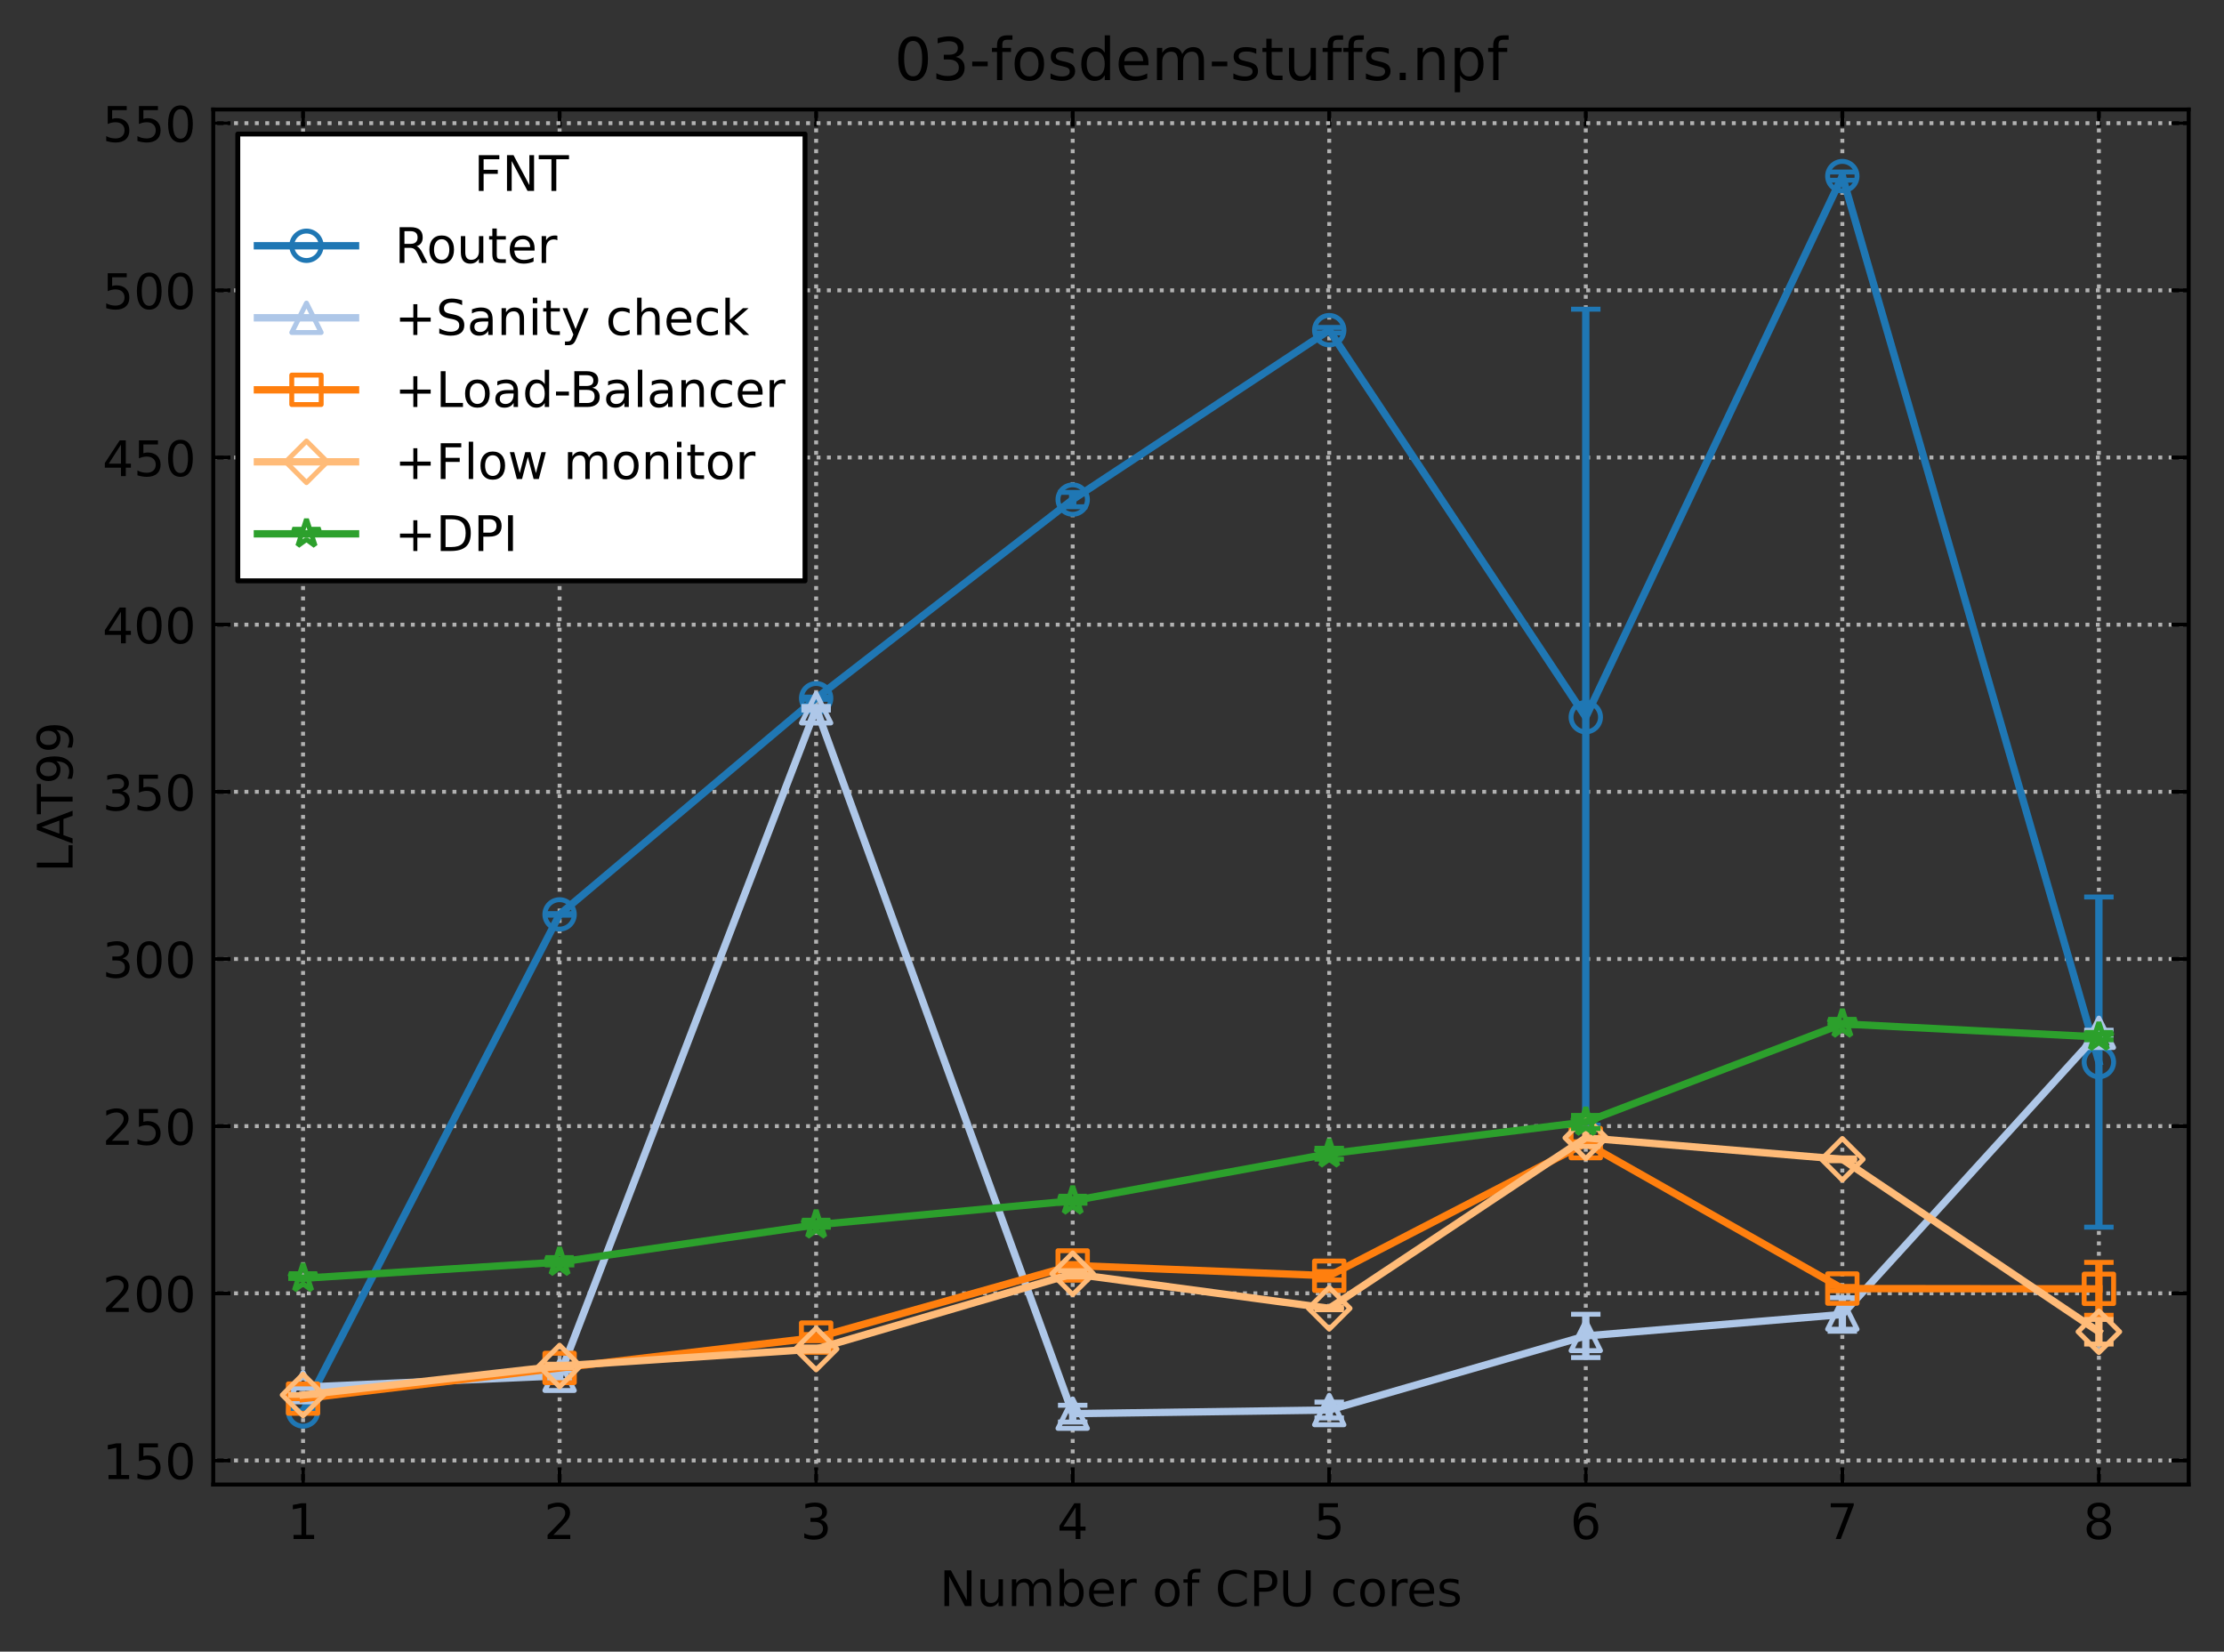 <?xml version="1.0" encoding="utf-8" standalone="no"?>
<!DOCTYPE svg PUBLIC "-//W3C//DTD SVG 1.1//EN"
  "http://www.w3.org/Graphics/SVG/1.1/DTD/svg11.dtd">
<!-- Created with matplotlib (https://matplotlib.org/) -->
<svg height="336.634pt" version="1.1" viewBox="0 0 453.296 336.634" width="453.296pt" xmlns="http://www.w3.org/2000/svg" xmlns:xlink="http://www.w3.org/1999/xlink">
 <rect x="0" y="0" width="453.296" height="336.634" fill="#333333" stroke="none"/>
 <defs>
  <style type="text/css">
*{stroke-linecap:butt;stroke-linejoin:round;}
  </style>
 </defs>
 <g id="figure_1">
  <g id="patch_1">
   <path d="M 0 336.634 
L 453.296 336.634 
L 453.296 0 
L 0 0 
z
" style="fill:none;"/>
  </g>
  <g id="axes_1">
   <g id="patch_2">
    <path d="M 43.466 302.578 
L 446.096 302.578 
L 446.096 22.318 
L 43.466 22.318 
z
" style="fill:none;"/>
   </g>
   <g id="matplotlib.axis_1">
    <g id="xtick_1">
     <g id="line2d_1">
      <path clip-path="url(#pbe2341c9b1)" d="M 61.767 302.578 
L 61.767 22.318 
" style="fill:none;stroke:#b2b2b2;stroke-dasharray:0.8,1.32;stroke-dashoffset:0;stroke-width:0.8;"/>
     </g>
     <g id="line2d_2">
      <defs>
       <path d="M 0 0 
L 0 -3.5 
" id="m68fda49117" style="stroke:#000000;stroke-width:0.8;"/>
      </defs>
      <g>
       <use style="stroke:#000000;stroke-width:0.8;" x="61.767" xlink:href="#m68fda49117" y="302.578"/>
      </g>
     </g>
     <g id="line2d_3">
      <defs>
       <path d="M 0 0 
L 0 3.5 
" id="m6d3f8d5412" style="stroke:#000000;stroke-width:0.8;"/>
      </defs>
      <g>
       <use style="stroke:#000000;stroke-width:0.8;" x="61.767" xlink:href="#m6d3f8d5412" y="22.318"/>
      </g>
     </g>
     <g id="text_1">
      <!-- 1 -->
      <defs>
       <path d="M 12.406 8.297 
L 28.516 8.297 
L 28.516 63.922 
L 10.984 60.406 
L 10.984 69.391 
L 28.422 72.906 
L 38.281 72.906 
L 38.281 8.297 
L 54.391 8.297 
L 54.391 0 
L 12.406 0 
z
" id="DejaVuSans-49"/>
      </defs>
      <g transform="translate(58.586 313.677)scale(0.1 -0.1)">
       <use xlink:href="#DejaVuSans-49"/>
      </g>
     </g>
    </g>
    <g id="xtick_2">
     <g id="line2d_4">
      <path clip-path="url(#pbe2341c9b1)" d="M 114.057 302.578 
L 114.057 22.318 
" style="fill:none;stroke:#b2b2b2;stroke-dasharray:0.8,1.32;stroke-dashoffset:0;stroke-width:0.8;"/>
     </g>
     <g id="line2d_5">
      <g>
       <use style="stroke:#000000;stroke-width:0.8;" x="114.057" xlink:href="#m68fda49117" y="302.578"/>
      </g>
     </g>
     <g id="line2d_6">
      <g>
       <use style="stroke:#000000;stroke-width:0.8;" x="114.057" xlink:href="#m6d3f8d5412" y="22.318"/>
      </g>
     </g>
     <g id="text_2">
      <!-- 2 -->
      <defs>
       <path d="M 19.188 8.297 
L 53.609 8.297 
L 53.609 0 
L 7.328 0 
L 7.328 8.297 
Q 12.938 14.109 22.625 23.891 
Q 32.328 33.688 34.812 36.531 
Q 39.547 41.844 41.422 45.531 
Q 43.312 49.219 43.312 52.781 
Q 43.312 58.594 39.234 62.25 
Q 35.156 65.922 28.609 65.922 
Q 23.969 65.922 18.812 64.312 
Q 13.672 62.703 7.812 59.422 
L 7.812 69.391 
Q 13.766 71.781 18.938 73 
Q 24.125 74.219 28.422 74.219 
Q 39.75 74.219 46.484 68.547 
Q 53.219 62.891 53.219 53.422 
Q 53.219 48.922 51.531 44.891 
Q 49.859 40.875 45.406 35.406 
Q 44.188 33.984 37.641 27.219 
Q 31.109 20.453 19.188 8.297 
z
" id="DejaVuSans-50"/>
      </defs>
      <g transform="translate(110.875 313.677)scale(0.1 -0.1)">
       <use xlink:href="#DejaVuSans-50"/>
      </g>
     </g>
    </g>
    <g id="xtick_3">
     <g id="line2d_7">
      <path clip-path="url(#pbe2341c9b1)" d="M 166.346 302.578 
L 166.346 22.318 
" style="fill:none;stroke:#b2b2b2;stroke-dasharray:0.8,1.32;stroke-dashoffset:0;stroke-width:0.8;"/>
     </g>
     <g id="line2d_8">
      <g>
       <use style="stroke:#000000;stroke-width:0.8;" x="166.346" xlink:href="#m68fda49117" y="302.578"/>
      </g>
     </g>
     <g id="line2d_9">
      <g>
       <use style="stroke:#000000;stroke-width:0.8;" x="166.346" xlink:href="#m6d3f8d5412" y="22.318"/>
      </g>
     </g>
     <g id="text_3">
      <!-- 3 -->
      <defs>
       <path d="M 40.578 39.312 
Q 47.656 37.797 51.625 33 
Q 55.609 28.219 55.609 21.188 
Q 55.609 10.406 48.188 4.484 
Q 40.766 -1.422 27.094 -1.422 
Q 22.516 -1.422 17.656 -0.516 
Q 12.797 0.391 7.625 2.203 
L 7.625 11.719 
Q 11.719 9.328 16.594 8.109 
Q 21.484 6.891 26.812 6.891 
Q 36.078 6.891 40.938 10.547 
Q 45.797 14.203 45.797 21.188 
Q 45.797 27.641 41.281 31.266 
Q 36.766 34.906 28.719 34.906 
L 20.219 34.906 
L 20.219 43.016 
L 29.109 43.016 
Q 36.375 43.016 40.234 45.922 
Q 44.094 48.828 44.094 54.297 
Q 44.094 59.906 40.109 62.906 
Q 36.141 65.922 28.719 65.922 
Q 24.656 65.922 20.016 65.031 
Q 15.375 64.156 9.812 62.312 
L 9.812 71.094 
Q 15.438 72.656 20.344 73.438 
Q 25.25 74.219 29.594 74.219 
Q 40.828 74.219 47.359 69.109 
Q 53.906 64.016 53.906 55.328 
Q 53.906 49.266 50.438 45.094 
Q 46.969 40.922 40.578 39.312 
z
" id="DejaVuSans-51"/>
      </defs>
      <g transform="translate(163.165 313.677)scale(0.1 -0.1)">
       <use xlink:href="#DejaVuSans-51"/>
      </g>
     </g>
    </g>
    <g id="xtick_4">
     <g id="line2d_10">
      <path clip-path="url(#pbe2341c9b1)" d="M 218.636 302.578 
L 218.636 22.318 
" style="fill:none;stroke:#b2b2b2;stroke-dasharray:0.8,1.32;stroke-dashoffset:0;stroke-width:0.8;"/>
     </g>
     <g id="line2d_11">
      <g>
       <use style="stroke:#000000;stroke-width:0.8;" x="218.636" xlink:href="#m68fda49117" y="302.578"/>
      </g>
     </g>
     <g id="line2d_12">
      <g>
       <use style="stroke:#000000;stroke-width:0.8;" x="218.636" xlink:href="#m6d3f8d5412" y="22.318"/>
      </g>
     </g>
     <g id="text_4">
      <!-- 4 -->
      <defs>
       <path d="M 37.797 64.312 
L 12.891 25.391 
L 37.797 25.391 
z
M 35.203 72.906 
L 47.609 72.906 
L 47.609 25.391 
L 58.016 25.391 
L 58.016 17.188 
L 47.609 17.188 
L 47.609 0 
L 37.797 0 
L 37.797 17.188 
L 4.891 17.188 
L 4.891 26.703 
z
" id="DejaVuSans-52"/>
      </defs>
      <g transform="translate(215.455 313.677)scale(0.1 -0.1)">
       <use xlink:href="#DejaVuSans-52"/>
      </g>
     </g>
    </g>
    <g id="xtick_5">
     <g id="line2d_13">
      <path clip-path="url(#pbe2341c9b1)" d="M 270.925 302.578 
L 270.925 22.318 
" style="fill:none;stroke:#b2b2b2;stroke-dasharray:0.8,1.32;stroke-dashoffset:0;stroke-width:0.8;"/>
     </g>
     <g id="line2d_14">
      <g>
       <use style="stroke:#000000;stroke-width:0.8;" x="270.925" xlink:href="#m68fda49117" y="302.578"/>
      </g>
     </g>
     <g id="line2d_15">
      <g>
       <use style="stroke:#000000;stroke-width:0.8;" x="270.925" xlink:href="#m6d3f8d5412" y="22.318"/>
      </g>
     </g>
     <g id="text_5">
      <!-- 5 -->
      <defs>
       <path d="M 10.797 72.906 
L 49.516 72.906 
L 49.516 64.594 
L 19.828 64.594 
L 19.828 46.734 
Q 21.969 47.469 24.109 47.828 
Q 26.266 48.188 28.422 48.188 
Q 40.625 48.188 47.75 41.5 
Q 54.891 34.812 54.891 23.391 
Q 54.891 11.625 47.562 5.094 
Q 40.234 -1.422 26.906 -1.422 
Q 22.312 -1.422 17.547 -0.641 
Q 12.797 0.141 7.719 1.703 
L 7.719 11.625 
Q 12.109 9.234 16.797 8.062 
Q 21.484 6.891 26.703 6.891 
Q 35.156 6.891 40.078 11.328 
Q 45.016 15.766 45.016 23.391 
Q 45.016 31 40.078 35.438 
Q 35.156 39.891 26.703 39.891 
Q 22.75 39.891 18.812 39.016 
Q 14.891 38.141 10.797 36.281 
z
" id="DejaVuSans-53"/>
      </defs>
      <g transform="translate(267.744 313.677)scale(0.1 -0.1)">
       <use xlink:href="#DejaVuSans-53"/>
      </g>
     </g>
    </g>
    <g id="xtick_6">
     <g id="line2d_16">
      <path clip-path="url(#pbe2341c9b1)" d="M 323.215 302.578 
L 323.215 22.318 
" style="fill:none;stroke:#b2b2b2;stroke-dasharray:0.8,1.32;stroke-dashoffset:0;stroke-width:0.8;"/>
     </g>
     <g id="line2d_17">
      <g>
       <use style="stroke:#000000;stroke-width:0.8;" x="323.215" xlink:href="#m68fda49117" y="302.578"/>
      </g>
     </g>
     <g id="line2d_18">
      <g>
       <use style="stroke:#000000;stroke-width:0.8;" x="323.215" xlink:href="#m6d3f8d5412" y="22.318"/>
      </g>
     </g>
     <g id="text_6">
      <!-- 6 -->
      <defs>
       <path d="M 33.016 40.375 
Q 26.375 40.375 22.484 35.828 
Q 18.609 31.297 18.609 23.391 
Q 18.609 15.531 22.484 10.953 
Q 26.375 6.391 33.016 6.391 
Q 39.656 6.391 43.531 10.953 
Q 47.406 15.531 47.406 23.391 
Q 47.406 31.297 43.531 35.828 
Q 39.656 40.375 33.016 40.375 
z
M 52.594 71.297 
L 52.594 62.312 
Q 48.875 64.062 45.094 64.984 
Q 41.312 65.922 37.594 65.922 
Q 27.828 65.922 22.672 59.328 
Q 17.531 52.734 16.797 39.406 
Q 19.672 43.656 24.016 45.922 
Q 28.375 48.188 33.594 48.188 
Q 44.578 48.188 50.953 41.516 
Q 57.328 34.859 57.328 23.391 
Q 57.328 12.156 50.688 5.359 
Q 44.047 -1.422 33.016 -1.422 
Q 20.359 -1.422 13.672 8.266 
Q 6.984 17.969 6.984 36.375 
Q 6.984 53.656 15.188 63.938 
Q 23.391 74.219 37.203 74.219 
Q 40.922 74.219 44.703 73.484 
Q 48.484 72.75 52.594 71.297 
z
" id="DejaVuSans-54"/>
      </defs>
      <g transform="translate(320.034 313.677)scale(0.1 -0.1)">
       <use xlink:href="#DejaVuSans-54"/>
      </g>
     </g>
    </g>
    <g id="xtick_7">
     <g id="line2d_19">
      <path clip-path="url(#pbe2341c9b1)" d="M 375.505 302.578 
L 375.505 22.318 
" style="fill:none;stroke:#b2b2b2;stroke-dasharray:0.8,1.32;stroke-dashoffset:0;stroke-width:0.8;"/>
     </g>
     <g id="line2d_20">
      <g>
       <use style="stroke:#000000;stroke-width:0.8;" x="375.505" xlink:href="#m68fda49117" y="302.578"/>
      </g>
     </g>
     <g id="line2d_21">
      <g>
       <use style="stroke:#000000;stroke-width:0.8;" x="375.505" xlink:href="#m6d3f8d5412" y="22.318"/>
      </g>
     </g>
     <g id="text_7">
      <!-- 7 -->
      <defs>
       <path d="M 8.203 72.906 
L 55.078 72.906 
L 55.078 68.703 
L 28.609 0 
L 18.312 0 
L 43.219 64.594 
L 8.203 64.594 
z
" id="DejaVuSans-55"/>
      </defs>
      <g transform="translate(372.323 313.677)scale(0.1 -0.1)">
       <use xlink:href="#DejaVuSans-55"/>
      </g>
     </g>
    </g>
    <g id="xtick_8">
     <g id="line2d_22">
      <path clip-path="url(#pbe2341c9b1)" d="M 427.794 302.578 
L 427.794 22.318 
" style="fill:none;stroke:#b2b2b2;stroke-dasharray:0.8,1.32;stroke-dashoffset:0;stroke-width:0.8;"/>
     </g>
     <g id="line2d_23">
      <g>
       <use style="stroke:#000000;stroke-width:0.8;" x="427.794" xlink:href="#m68fda49117" y="302.578"/>
      </g>
     </g>
     <g id="line2d_24">
      <g>
       <use style="stroke:#000000;stroke-width:0.8;" x="427.794" xlink:href="#m6d3f8d5412" y="22.318"/>
      </g>
     </g>
     <g id="text_8">
      <!-- 8 -->
      <defs>
       <path d="M 31.781 34.625 
Q 24.75 34.625 20.719 30.859 
Q 16.703 27.094 16.703 20.516 
Q 16.703 13.922 20.719 10.156 
Q 24.75 6.391 31.781 6.391 
Q 38.812 6.391 42.859 10.172 
Q 46.922 13.969 46.922 20.516 
Q 46.922 27.094 42.891 30.859 
Q 38.875 34.625 31.781 34.625 
z
M 21.922 38.812 
Q 15.578 40.375 12.031 44.719 
Q 8.5 49.078 8.5 55.328 
Q 8.5 64.062 14.719 69.141 
Q 20.953 74.219 31.781 74.219 
Q 42.672 74.219 48.875 69.141 
Q 55.078 64.062 55.078 55.328 
Q 55.078 49.078 51.531 44.719 
Q 48 40.375 41.703 38.812 
Q 48.828 37.156 52.797 32.312 
Q 56.781 27.484 56.781 20.516 
Q 56.781 9.906 50.312 4.234 
Q 43.844 -1.422 31.781 -1.422 
Q 19.734 -1.422 13.25 4.234 
Q 6.781 9.906 6.781 20.516 
Q 6.781 27.484 10.781 32.312 
Q 14.797 37.156 21.922 38.812 
z
M 18.312 54.391 
Q 18.312 48.734 21.844 45.562 
Q 25.391 42.391 31.781 42.391 
Q 38.141 42.391 41.719 45.562 
Q 45.312 48.734 45.312 54.391 
Q 45.312 60.062 41.719 63.234 
Q 38.141 66.406 31.781 66.406 
Q 25.391 66.406 21.844 63.234 
Q 18.312 60.062 18.312 54.391 
z
" id="DejaVuSans-56"/>
      </defs>
      <g transform="translate(424.613 313.677)scale(0.1 -0.1)">
       <use xlink:href="#DejaVuSans-56"/>
      </g>
     </g>
    </g>
    <g id="text_9">
     <!-- Number of CPU cores -->
     <defs>
      <path d="M 9.812 72.906 
L 23.094 72.906 
L 55.422 11.922 
L 55.422 72.906 
L 64.984 72.906 
L 64.984 0 
L 51.703 0 
L 19.391 60.984 
L 19.391 0 
L 9.812 0 
z
" id="DejaVuSans-78"/>
      <path d="M 8.5 21.578 
L 8.5 54.688 
L 17.484 54.688 
L 17.484 21.922 
Q 17.484 14.156 20.5 10.266 
Q 23.531 6.391 29.594 6.391 
Q 36.859 6.391 41.078 11.031 
Q 45.312 15.672 45.312 23.688 
L 45.312 54.688 
L 54.297 54.688 
L 54.297 0 
L 45.312 0 
L 45.312 8.406 
Q 42.047 3.422 37.719 1 
Q 33.406 -1.422 27.688 -1.422 
Q 18.266 -1.422 13.375 4.438 
Q 8.5 10.297 8.5 21.578 
z
M 31.109 56 
z
" id="DejaVuSans-117"/>
      <path d="M 52 44.188 
Q 55.375 50.25 60.062 53.125 
Q 64.75 56 71.094 56 
Q 79.641 56 84.281 50.016 
Q 88.922 44.047 88.922 33.016 
L 88.922 0 
L 79.891 0 
L 79.891 32.719 
Q 79.891 40.578 77.094 44.375 
Q 74.312 48.188 68.609 48.188 
Q 61.625 48.188 57.562 43.547 
Q 53.516 38.922 53.516 30.906 
L 53.516 0 
L 44.484 0 
L 44.484 32.719 
Q 44.484 40.625 41.703 44.406 
Q 38.922 48.188 33.109 48.188 
Q 26.219 48.188 22.156 43.531 
Q 18.109 38.875 18.109 30.906 
L 18.109 0 
L 9.078 0 
L 9.078 54.688 
L 18.109 54.688 
L 18.109 46.188 
Q 21.188 51.219 25.484 53.609 
Q 29.781 56 35.688 56 
Q 41.656 56 45.828 52.969 
Q 50 49.953 52 44.188 
z
" id="DejaVuSans-109"/>
      <path d="M 48.688 27.297 
Q 48.688 37.203 44.609 42.844 
Q 40.531 48.484 33.406 48.484 
Q 26.266 48.484 22.188 42.844 
Q 18.109 37.203 18.109 27.297 
Q 18.109 17.391 22.188 11.75 
Q 26.266 6.109 33.406 6.109 
Q 40.531 6.109 44.609 11.75 
Q 48.688 17.391 48.688 27.297 
z
M 18.109 46.391 
Q 20.953 51.266 25.266 53.625 
Q 29.594 56 35.594 56 
Q 45.562 56 51.781 48.094 
Q 58.016 40.188 58.016 27.297 
Q 58.016 14.406 51.781 6.484 
Q 45.562 -1.422 35.594 -1.422 
Q 29.594 -1.422 25.266 0.953 
Q 20.953 3.328 18.109 8.203 
L 18.109 0 
L 9.078 0 
L 9.078 75.984 
L 18.109 75.984 
z
" id="DejaVuSans-98"/>
      <path d="M 56.203 29.594 
L 56.203 25.203 
L 14.891 25.203 
Q 15.484 15.922 20.484 11.062 
Q 25.484 6.203 34.422 6.203 
Q 39.594 6.203 44.453 7.469 
Q 49.312 8.734 54.109 11.281 
L 54.109 2.781 
Q 49.266 0.734 44.188 -0.344 
Q 39.109 -1.422 33.891 -1.422 
Q 20.797 -1.422 13.156 6.188 
Q 5.516 13.812 5.516 26.812 
Q 5.516 40.234 12.766 48.109 
Q 20.016 56 32.328 56 
Q 43.359 56 49.781 48.891 
Q 56.203 41.797 56.203 29.594 
z
M 47.219 32.234 
Q 47.125 39.594 43.094 43.984 
Q 39.062 48.391 32.422 48.391 
Q 24.906 48.391 20.391 44.141 
Q 15.875 39.891 15.188 32.172 
z
" id="DejaVuSans-101"/>
      <path d="M 41.109 46.297 
Q 39.594 47.172 37.812 47.578 
Q 36.031 48 33.891 48 
Q 26.266 48 22.188 43.047 
Q 18.109 38.094 18.109 28.812 
L 18.109 0 
L 9.078 0 
L 9.078 54.688 
L 18.109 54.688 
L 18.109 46.188 
Q 20.953 51.172 25.484 53.578 
Q 30.031 56 36.531 56 
Q 37.453 56 38.578 55.875 
Q 39.703 55.766 41.062 55.516 
z
" id="DejaVuSans-114"/>
      <path id="DejaVuSans-32"/>
      <path d="M 30.609 48.391 
Q 23.391 48.391 19.188 42.75 
Q 14.984 37.109 14.984 27.297 
Q 14.984 17.484 19.156 11.844 
Q 23.344 6.203 30.609 6.203 
Q 37.797 6.203 41.984 11.859 
Q 46.188 17.531 46.188 27.297 
Q 46.188 37.016 41.984 42.703 
Q 37.797 48.391 30.609 48.391 
z
M 30.609 56 
Q 42.328 56 49.016 48.375 
Q 55.719 40.766 55.719 27.297 
Q 55.719 13.875 49.016 6.219 
Q 42.328 -1.422 30.609 -1.422 
Q 18.844 -1.422 12.172 6.219 
Q 5.516 13.875 5.516 27.297 
Q 5.516 40.766 12.172 48.375 
Q 18.844 56 30.609 56 
z
" id="DejaVuSans-111"/>
      <path d="M 37.109 75.984 
L 37.109 68.5 
L 28.516 68.5 
Q 23.688 68.5 21.797 66.547 
Q 19.922 64.594 19.922 59.516 
L 19.922 54.688 
L 34.719 54.688 
L 34.719 47.703 
L 19.922 47.703 
L 19.922 0 
L 10.891 0 
L 10.891 47.703 
L 2.297 47.703 
L 2.297 54.688 
L 10.891 54.688 
L 10.891 58.5 
Q 10.891 67.625 15.141 71.797 
Q 19.391 75.984 28.609 75.984 
z
" id="DejaVuSans-102"/>
      <path d="M 64.406 67.281 
L 64.406 56.891 
Q 59.422 61.531 53.781 63.812 
Q 48.141 66.109 41.797 66.109 
Q 29.297 66.109 22.656 58.469 
Q 16.016 50.828 16.016 36.375 
Q 16.016 21.969 22.656 14.328 
Q 29.297 6.688 41.797 6.688 
Q 48.141 6.688 53.781 8.984 
Q 59.422 11.281 64.406 15.922 
L 64.406 5.609 
Q 59.234 2.094 53.438 0.328 
Q 47.656 -1.422 41.219 -1.422 
Q 24.656 -1.422 15.125 8.703 
Q 5.609 18.844 5.609 36.375 
Q 5.609 53.953 15.125 64.078 
Q 24.656 74.219 41.219 74.219 
Q 47.75 74.219 53.531 72.484 
Q 59.328 70.75 64.406 67.281 
z
" id="DejaVuSans-67"/>
      <path d="M 19.672 64.797 
L 19.672 37.406 
L 32.078 37.406 
Q 38.969 37.406 42.719 40.969 
Q 46.484 44.531 46.484 51.125 
Q 46.484 57.672 42.719 61.234 
Q 38.969 64.797 32.078 64.797 
z
M 9.812 72.906 
L 32.078 72.906 
Q 44.344 72.906 50.609 67.359 
Q 56.891 61.812 56.891 51.125 
Q 56.891 40.328 50.609 34.812 
Q 44.344 29.297 32.078 29.297 
L 19.672 29.297 
L 19.672 0 
L 9.812 0 
z
" id="DejaVuSans-80"/>
      <path d="M 8.688 72.906 
L 18.609 72.906 
L 18.609 28.609 
Q 18.609 16.891 22.844 11.734 
Q 27.094 6.594 36.625 6.594 
Q 46.094 6.594 50.344 11.734 
Q 54.594 16.891 54.594 28.609 
L 54.594 72.906 
L 64.5 72.906 
L 64.5 27.391 
Q 64.5 13.141 57.438 5.859 
Q 50.391 -1.422 36.625 -1.422 
Q 22.797 -1.422 15.734 5.859 
Q 8.688 13.141 8.688 27.391 
z
" id="DejaVuSans-85"/>
      <path d="M 48.781 52.594 
L 48.781 44.188 
Q 44.969 46.297 41.141 47.344 
Q 37.312 48.391 33.406 48.391 
Q 24.656 48.391 19.812 42.844 
Q 14.984 37.312 14.984 27.297 
Q 14.984 17.281 19.812 11.734 
Q 24.656 6.203 33.406 6.203 
Q 37.312 6.203 41.141 7.25 
Q 44.969 8.297 48.781 10.406 
L 48.781 2.094 
Q 45.016 0.344 40.984 -0.531 
Q 36.969 -1.422 32.422 -1.422 
Q 20.062 -1.422 12.781 6.344 
Q 5.516 14.109 5.516 27.297 
Q 5.516 40.672 12.859 48.328 
Q 20.219 56 33.016 56 
Q 37.156 56 41.109 55.141 
Q 45.062 54.297 48.781 52.594 
z
" id="DejaVuSans-99"/>
      <path d="M 44.281 53.078 
L 44.281 44.578 
Q 40.484 46.531 36.375 47.5 
Q 32.281 48.484 27.875 48.484 
Q 21.188 48.484 17.844 46.438 
Q 14.5 44.391 14.5 40.281 
Q 14.5 37.156 16.891 35.375 
Q 19.281 33.594 26.516 31.984 
L 29.594 31.297 
Q 39.156 29.25 43.188 25.516 
Q 47.219 21.781 47.219 15.094 
Q 47.219 7.469 41.188 3.016 
Q 35.156 -1.422 24.609 -1.422 
Q 20.219 -1.422 15.453 -0.562 
Q 10.688 0.297 5.422 2 
L 5.422 11.281 
Q 10.406 8.688 15.234 7.391 
Q 20.062 6.109 24.812 6.109 
Q 31.156 6.109 34.562 8.281 
Q 37.984 10.453 37.984 14.406 
Q 37.984 18.062 35.516 20.016 
Q 33.062 21.969 24.703 23.781 
L 21.578 24.516 
Q 13.234 26.266 9.516 29.906 
Q 5.812 33.547 5.812 39.891 
Q 5.812 47.609 11.281 51.797 
Q 16.75 56 26.812 56 
Q 31.781 56 36.172 55.266 
Q 40.578 54.547 44.281 53.078 
z
" id="DejaVuSans-115"/>
     </defs>
     <g transform="translate(191.51 327.355)scale(0.1 -0.1)">
      <use xlink:href="#DejaVuSans-78"/>
      <use x="74.805" xlink:href="#DejaVuSans-117"/>
      <use x="138.184" xlink:href="#DejaVuSans-109"/>
      <use x="235.596" xlink:href="#DejaVuSans-98"/>
      <use x="299.072" xlink:href="#DejaVuSans-101"/>
      <use x="360.596" xlink:href="#DejaVuSans-114"/>
      <use x="401.709" xlink:href="#DejaVuSans-32"/>
      <use x="433.496" xlink:href="#DejaVuSans-111"/>
      <use x="494.678" xlink:href="#DejaVuSans-102"/>
      <use x="529.883" xlink:href="#DejaVuSans-32"/>
      <use x="561.67" xlink:href="#DejaVuSans-67"/>
      <use x="631.494" xlink:href="#DejaVuSans-80"/>
      <use x="691.797" xlink:href="#DejaVuSans-85"/>
      <use x="764.99" xlink:href="#DejaVuSans-32"/>
      <use x="796.777" xlink:href="#DejaVuSans-99"/>
      <use x="851.758" xlink:href="#DejaVuSans-111"/>
      <use x="912.939" xlink:href="#DejaVuSans-114"/>
      <use x="951.803" xlink:href="#DejaVuSans-101"/>
      <use x="1013.326" xlink:href="#DejaVuSans-115"/>
     </g>
    </g>
   </g>
   <g id="matplotlib.axis_2">
    <g id="ytick_1">
     <g id="line2d_25">
      <path clip-path="url(#pbe2341c9b1)" d="M 43.466 297.67 
L 446.096 297.67 
" style="fill:none;stroke:#b2b2b2;stroke-dasharray:0.8,1.32;stroke-dashoffset:0;stroke-width:0.8;"/>
     </g>
     <g id="line2d_26">
      <defs>
       <path d="M 0 0 
L 3.5 0 
" id="mb81b48dcb5" style="stroke:#000000;stroke-width:0.8;"/>
      </defs>
      <g>
       <use style="stroke:#000000;stroke-width:0.8;" x="43.466" xlink:href="#mb81b48dcb5" y="297.67"/>
      </g>
     </g>
     <g id="line2d_27">
      <defs>
       <path d="M 0 0 
L -3.5 0 
" id="m5eff1d9ade" style="stroke:#000000;stroke-width:0.8;"/>
      </defs>
      <g>
       <use style="stroke:#000000;stroke-width:0.8;" x="446.096" xlink:href="#m5eff1d9ade" y="297.67"/>
      </g>
     </g>
     <g id="text_10">
      <!-- 150 -->
      <defs>
       <path d="M 31.781 66.406 
Q 24.172 66.406 20.328 58.906 
Q 16.5 51.422 16.5 36.375 
Q 16.5 21.391 20.328 13.891 
Q 24.172 6.391 31.781 6.391 
Q 39.453 6.391 43.281 13.891 
Q 47.125 21.391 47.125 36.375 
Q 47.125 51.422 43.281 58.906 
Q 39.453 66.406 31.781 66.406 
z
M 31.781 74.219 
Q 44.047 74.219 50.516 64.516 
Q 56.984 54.828 56.984 36.375 
Q 56.984 17.969 50.516 8.266 
Q 44.047 -1.422 31.781 -1.422 
Q 19.531 -1.422 13.062 8.266 
Q 6.594 17.969 6.594 36.375 
Q 6.594 54.828 13.062 64.516 
Q 19.531 74.219 31.781 74.219 
z
" id="DejaVuSans-48"/>
      </defs>
      <g transform="translate(20.878 301.469)scale(0.1 -0.1)">
       <use xlink:href="#DejaVuSans-49"/>
       <use x="63.623" xlink:href="#DejaVuSans-53"/>
       <use x="127.246" xlink:href="#DejaVuSans-48"/>
      </g>
     </g>
    </g>
    <g id="ytick_2">
     <g id="line2d_28">
      <path clip-path="url(#pbe2341c9b1)" d="M 43.466 263.599 
L 446.096 263.599 
" style="fill:none;stroke:#b2b2b2;stroke-dasharray:0.8,1.32;stroke-dashoffset:0;stroke-width:0.8;"/>
     </g>
     <g id="line2d_29">
      <g>
       <use style="stroke:#000000;stroke-width:0.8;" x="43.466" xlink:href="#mb81b48dcb5" y="263.599"/>
      </g>
     </g>
     <g id="line2d_30">
      <g>
       <use style="stroke:#000000;stroke-width:0.8;" x="446.096" xlink:href="#m5eff1d9ade" y="263.599"/>
      </g>
     </g>
     <g id="text_11">
      <!-- 200 -->
      <g transform="translate(20.878 267.398)scale(0.1 -0.1)">
       <use xlink:href="#DejaVuSans-50"/>
       <use x="63.623" xlink:href="#DejaVuSans-48"/>
       <use x="127.246" xlink:href="#DejaVuSans-48"/>
      </g>
     </g>
    </g>
    <g id="ytick_3">
     <g id="line2d_31">
      <path clip-path="url(#pbe2341c9b1)" d="M 43.466 229.529 
L 446.096 229.529 
" style="fill:none;stroke:#b2b2b2;stroke-dasharray:0.8,1.32;stroke-dashoffset:0;stroke-width:0.8;"/>
     </g>
     <g id="line2d_32">
      <g>
       <use style="stroke:#000000;stroke-width:0.8;" x="43.466" xlink:href="#mb81b48dcb5" y="229.529"/>
      </g>
     </g>
     <g id="line2d_33">
      <g>
       <use style="stroke:#000000;stroke-width:0.8;" x="446.096" xlink:href="#m5eff1d9ade" y="229.529"/>
      </g>
     </g>
     <g id="text_12">
      <!-- 250 -->
      <g transform="translate(20.878 233.328)scale(0.1 -0.1)">
       <use xlink:href="#DejaVuSans-50"/>
       <use x="63.623" xlink:href="#DejaVuSans-53"/>
       <use x="127.246" xlink:href="#DejaVuSans-48"/>
      </g>
     </g>
    </g>
    <g id="ytick_4">
     <g id="line2d_34">
      <path clip-path="url(#pbe2341c9b1)" d="M 43.466 195.458 
L 446.096 195.458 
" style="fill:none;stroke:#b2b2b2;stroke-dasharray:0.8,1.32;stroke-dashoffset:0;stroke-width:0.8;"/>
     </g>
     <g id="line2d_35">
      <g>
       <use style="stroke:#000000;stroke-width:0.8;" x="43.466" xlink:href="#mb81b48dcb5" y="195.458"/>
      </g>
     </g>
     <g id="line2d_36">
      <g>
       <use style="stroke:#000000;stroke-width:0.8;" x="446.096" xlink:href="#m5eff1d9ade" y="195.458"/>
      </g>
     </g>
     <g id="text_13">
      <!-- 300 -->
      <g transform="translate(20.878 199.258)scale(0.1 -0.1)">
       <use xlink:href="#DejaVuSans-51"/>
       <use x="63.623" xlink:href="#DejaVuSans-48"/>
       <use x="127.246" xlink:href="#DejaVuSans-48"/>
      </g>
     </g>
    </g>
    <g id="ytick_5">
     <g id="line2d_37">
      <path clip-path="url(#pbe2341c9b1)" d="M 43.466 161.388 
L 446.096 161.388 
" style="fill:none;stroke:#b2b2b2;stroke-dasharray:0.8,1.32;stroke-dashoffset:0;stroke-width:0.8;"/>
     </g>
     <g id="line2d_38">
      <g>
       <use style="stroke:#000000;stroke-width:0.8;" x="43.466" xlink:href="#mb81b48dcb5" y="161.388"/>
      </g>
     </g>
     <g id="line2d_39">
      <g>
       <use style="stroke:#000000;stroke-width:0.8;" x="446.096" xlink:href="#m5eff1d9ade" y="161.388"/>
      </g>
     </g>
     <g id="text_14">
      <!-- 350 -->
      <g transform="translate(20.878 165.187)scale(0.1 -0.1)">
       <use xlink:href="#DejaVuSans-51"/>
       <use x="63.623" xlink:href="#DejaVuSans-53"/>
       <use x="127.246" xlink:href="#DejaVuSans-48"/>
      </g>
     </g>
    </g>
    <g id="ytick_6">
     <g id="line2d_40">
      <path clip-path="url(#pbe2341c9b1)" d="M 43.466 127.318 
L 446.096 127.318 
" style="fill:none;stroke:#b2b2b2;stroke-dasharray:0.8,1.32;stroke-dashoffset:0;stroke-width:0.8;"/>
     </g>
     <g id="line2d_41">
      <g>
       <use style="stroke:#000000;stroke-width:0.8;" x="43.466" xlink:href="#mb81b48dcb5" y="127.318"/>
      </g>
     </g>
     <g id="line2d_42">
      <g>
       <use style="stroke:#000000;stroke-width:0.8;" x="446.096" xlink:href="#m5eff1d9ade" y="127.318"/>
      </g>
     </g>
     <g id="text_15">
      <!-- 400 -->
      <g transform="translate(20.878 131.117)scale(0.1 -0.1)">
       <use xlink:href="#DejaVuSans-52"/>
       <use x="63.623" xlink:href="#DejaVuSans-48"/>
       <use x="127.246" xlink:href="#DejaVuSans-48"/>
      </g>
     </g>
    </g>
    <g id="ytick_7">
     <g id="line2d_43">
      <path clip-path="url(#pbe2341c9b1)" d="M 43.466 93.247 
L 446.096 93.247 
" style="fill:none;stroke:#b2b2b2;stroke-dasharray:0.8,1.32;stroke-dashoffset:0;stroke-width:0.8;"/>
     </g>
     <g id="line2d_44">
      <g>
       <use style="stroke:#000000;stroke-width:0.8;" x="43.466" xlink:href="#mb81b48dcb5" y="93.247"/>
      </g>
     </g>
     <g id="line2d_45">
      <g>
       <use style="stroke:#000000;stroke-width:0.8;" x="446.096" xlink:href="#m5eff1d9ade" y="93.247"/>
      </g>
     </g>
     <g id="text_16">
      <!-- 450 -->
      <g transform="translate(20.878 97.047)scale(0.1 -0.1)">
       <use xlink:href="#DejaVuSans-52"/>
       <use x="63.623" xlink:href="#DejaVuSans-53"/>
       <use x="127.246" xlink:href="#DejaVuSans-48"/>
      </g>
     </g>
    </g>
    <g id="ytick_8">
     <g id="line2d_46">
      <path clip-path="url(#pbe2341c9b1)" d="M 43.466 59.177 
L 446.096 59.177 
" style="fill:none;stroke:#b2b2b2;stroke-dasharray:0.8,1.32;stroke-dashoffset:0;stroke-width:0.8;"/>
     </g>
     <g id="line2d_47">
      <g>
       <use style="stroke:#000000;stroke-width:0.8;" x="43.466" xlink:href="#mb81b48dcb5" y="59.177"/>
      </g>
     </g>
     <g id="line2d_48">
      <g>
       <use style="stroke:#000000;stroke-width:0.8;" x="446.096" xlink:href="#m5eff1d9ade" y="59.177"/>
      </g>
     </g>
     <g id="text_17">
      <!-- 500 -->
      <g transform="translate(20.878 62.976)scale(0.1 -0.1)">
       <use xlink:href="#DejaVuSans-53"/>
       <use x="63.623" xlink:href="#DejaVuSans-48"/>
       <use x="127.246" xlink:href="#DejaVuSans-48"/>
      </g>
     </g>
    </g>
    <g id="ytick_9">
     <g id="line2d_49">
      <path clip-path="url(#pbe2341c9b1)" d="M 43.466 25.107 
L 446.096 25.107 
" style="fill:none;stroke:#b2b2b2;stroke-dasharray:0.8,1.32;stroke-dashoffset:0;stroke-width:0.8;"/>
     </g>
     <g id="line2d_50">
      <g>
       <use style="stroke:#000000;stroke-width:0.8;" x="43.466" xlink:href="#mb81b48dcb5" y="25.107"/>
      </g>
     </g>
     <g id="line2d_51">
      <g>
       <use style="stroke:#000000;stroke-width:0.8;" x="446.096" xlink:href="#m5eff1d9ade" y="25.107"/>
      </g>
     </g>
     <g id="text_18">
      <!-- 550 -->
      <g transform="translate(20.878 28.906)scale(0.1 -0.1)">
       <use xlink:href="#DejaVuSans-53"/>
       <use x="63.623" xlink:href="#DejaVuSans-53"/>
       <use x="127.246" xlink:href="#DejaVuSans-48"/>
      </g>
     </g>
    </g>
    <g id="text_19">
     <!-- LAT99 -->
     <defs>
      <path d="M 9.812 72.906 
L 19.672 72.906 
L 19.672 8.297 
L 55.172 8.297 
L 55.172 0 
L 9.812 0 
z
" id="DejaVuSans-76"/>
      <path d="M 34.188 63.188 
L 20.797 26.906 
L 47.609 26.906 
z
M 28.609 72.906 
L 39.797 72.906 
L 67.578 0 
L 57.328 0 
L 50.688 18.703 
L 17.828 18.703 
L 11.188 0 
L 0.781 0 
z
" id="DejaVuSans-65"/>
      <path d="M -0.297 72.906 
L 61.375 72.906 
L 61.375 64.594 
L 35.5 64.594 
L 35.5 0 
L 25.594 0 
L 25.594 64.594 
L -0.297 64.594 
z
" id="DejaVuSans-84"/>
      <path d="M 10.984 1.516 
L 10.984 10.5 
Q 14.703 8.734 18.5 7.812 
Q 22.312 6.891 25.984 6.891 
Q 35.75 6.891 40.891 13.453 
Q 46.047 20.016 46.781 33.406 
Q 43.953 29.203 39.594 26.953 
Q 35.25 24.703 29.984 24.703 
Q 19.047 24.703 12.672 31.312 
Q 6.297 37.938 6.297 49.422 
Q 6.297 60.641 12.938 67.422 
Q 19.578 74.219 30.609 74.219 
Q 43.266 74.219 49.922 64.516 
Q 56.594 54.828 56.594 36.375 
Q 56.594 19.141 48.406 8.859 
Q 40.234 -1.422 26.422 -1.422 
Q 22.703 -1.422 18.891 -0.688 
Q 15.094 0.047 10.984 1.516 
z
M 30.609 32.422 
Q 37.25 32.422 41.125 36.953 
Q 45.016 41.5 45.016 49.422 
Q 45.016 57.281 41.125 61.844 
Q 37.25 66.406 30.609 66.406 
Q 23.969 66.406 20.094 61.844 
Q 16.219 57.281 16.219 49.422 
Q 16.219 41.5 20.094 36.953 
Q 23.969 32.422 30.609 32.422 
z
" id="DejaVuSans-57"/>
     </defs>
     <g transform="translate(14.798 177.796)rotate(-90)scale(0.1 -0.1)">
      <use xlink:href="#DejaVuSans-76"/>
      <use x="57.963" xlink:href="#DejaVuSans-65"/>
      <use x="118.621" xlink:href="#DejaVuSans-84"/>
      <use x="179.705" xlink:href="#DejaVuSans-57"/>
      <use x="243.328" xlink:href="#DejaVuSans-57"/>
     </g>
    </g>
   </g>
   <g id="LineCollection_1">
    <path clip-path="url(#pbe2341c9b1)" d="M 61.767 287.888 
L 61.767 287.463 
" style="fill:none;stroke:#1f77b4;stroke-width:1.5;"/>
    <path clip-path="url(#pbe2341c9b1)" d="M 114.057 186.534 
L 114.057 186.212 
" style="fill:none;stroke:#1f77b4;stroke-width:1.5;"/>
    <path clip-path="url(#pbe2341c9b1)" d="M 166.346 142.55 
L 166.346 142.068 
" style="fill:none;stroke:#1f77b4;stroke-width:1.5;"/>
    <path clip-path="url(#pbe2341c9b1)" d="M 218.636 103.283 
L 218.636 100.361 
" style="fill:none;stroke:#1f77b4;stroke-width:1.5;"/>
    <path clip-path="url(#pbe2341c9b1)" d="M 270.925 67.859 
L 270.925 66.735 
" style="fill:none;stroke:#1f77b4;stroke-width:1.5;"/>
    <path clip-path="url(#pbe2341c9b1)" d="M 323.215 229.323 
L 323.215 63.017 
" style="fill:none;stroke:#1f77b4;stroke-width:1.5;"/>
    <path clip-path="url(#pbe2341c9b1)" d="M 375.505 36.734 
L 375.505 35.057 
" style="fill:none;stroke:#1f77b4;stroke-width:1.5;"/>
    <path clip-path="url(#pbe2341c9b1)" d="M 427.794 250.118 
L 427.794 182.819 
" style="fill:none;stroke:#1f77b4;stroke-width:1.5;"/>
   </g>
   <g id="LineCollection_2">
    <path clip-path="url(#pbe2341c9b1)" d="M 61.767 282.896 
L 61.767 282.575 
" style="fill:none;stroke:#aec7e8;stroke-width:1.5;"/>
    <path clip-path="url(#pbe2341c9b1)" d="M 114.057 281.384 
L 114.057 279.43 
" style="fill:none;stroke:#aec7e8;stroke-width:1.5;"/>
    <path clip-path="url(#pbe2341c9b1)" d="M 166.346 144.721 
L 166.346 143.985 
" style="fill:none;stroke:#aec7e8;stroke-width:1.5;"/>
    <path clip-path="url(#pbe2341c9b1)" d="M 218.636 289.839 
L 218.636 286.421 
" style="fill:none;stroke:#aec7e8;stroke-width:1.5;"/>
    <path clip-path="url(#pbe2341c9b1)" d="M 270.925 289.004 
L 270.925 285.78 
" style="fill:none;stroke:#aec7e8;stroke-width:1.5;"/>
    <path clip-path="url(#pbe2341c9b1)" d="M 323.215 276.705 
L 323.215 267.869 
" style="fill:none;stroke:#aec7e8;stroke-width:1.5;"/>
    <path clip-path="url(#pbe2341c9b1)" d="M 375.505 271.328 
L 375.505 264.501 
" style="fill:none;stroke:#aec7e8;stroke-width:1.5;"/>
    <path clip-path="url(#pbe2341c9b1)" d="M 427.794 211.033 
L 427.794 209.98 
" style="fill:none;stroke:#aec7e8;stroke-width:1.5;"/>
   </g>
   <g id="LineCollection_3">
    <path clip-path="url(#pbe2341c9b1)" d="M 61.767 285.064 
L 61.767 285.064 
" style="fill:none;stroke:#ff7f0e;stroke-width:1.5;"/>
    <path clip-path="url(#pbe2341c9b1)" d="M 114.057 278.898 
L 114.057 278.737 
" style="fill:none;stroke:#ff7f0e;stroke-width:1.5;"/>
    <path clip-path="url(#pbe2341c9b1)" d="M 166.346 273.265 
L 166.346 271.99 
" style="fill:none;stroke:#ff7f0e;stroke-width:1.5;"/>
    <path clip-path="url(#pbe2341c9b1)" d="M 218.636 258.322 
L 218.636 257.519 
" style="fill:none;stroke:#ff7f0e;stroke-width:1.5;"/>
    <path clip-path="url(#pbe2341c9b1)" d="M 270.925 260.89 
L 270.925 259.153 
" style="fill:none;stroke:#ff7f0e;stroke-width:1.5;"/>
    <path clip-path="url(#pbe2341c9b1)" d="M 323.215 233.282 
L 323.215 232.703 
" style="fill:none;stroke:#ff7f0e;stroke-width:1.5;"/>
    <path clip-path="url(#pbe2341c9b1)" d="M 375.505 263.081 
L 375.505 262.187 
" style="fill:none;stroke:#ff7f0e;stroke-width:1.5;"/>
    <path clip-path="url(#pbe2341c9b1)" d="M 427.794 268.082 
L 427.794 257.299 
" style="fill:none;stroke:#ff7f0e;stroke-width:1.5;"/>
   </g>
   <g id="LineCollection_4">
    <path clip-path="url(#pbe2341c9b1)" d="M 61.767 284.406 
L 61.767 284.245 
" style="fill:none;stroke:#ffbb78;stroke-width:1.5;"/>
    <path clip-path="url(#pbe2341c9b1)" d="M 114.057 278.788 
L 114.057 278.052 
" style="fill:none;stroke:#ffbb78;stroke-width:1.5;"/>
    <path clip-path="url(#pbe2341c9b1)" d="M 166.346 275.381 
L 166.346 274.531 
" style="fill:none;stroke:#ffbb78;stroke-width:1.5;"/>
    <path clip-path="url(#pbe2341c9b1)" d="M 218.636 260.267 
L 218.636 258.982 
" style="fill:none;stroke:#ffbb78;stroke-width:1.5;"/>
    <path clip-path="url(#pbe2341c9b1)" d="M 270.925 266.944 
L 270.925 266.387 
" style="fill:none;stroke:#ffbb78;stroke-width:1.5;"/>
    <path clip-path="url(#pbe2341c9b1)" d="M 323.215 233.651 
L 323.215 230.177 
" style="fill:none;stroke:#ffbb78;stroke-width:1.5;"/>
    <path clip-path="url(#pbe2341c9b1)" d="M 375.505 236.576 
L 375.505 235.997 
" style="fill:none;stroke:#ffbb78;stroke-width:1.5;"/>
    <path clip-path="url(#pbe2341c9b1)" d="M 427.794 273.943 
L 427.794 268.928 
" style="fill:none;stroke:#ffbb78;stroke-width:1.5;"/>
   </g>
   <g id="LineCollection_5">
    <path clip-path="url(#pbe2341c9b1)" d="M 61.767 260.533 
L 61.767 260.533 
" style="fill:none;stroke:#2ca02c;stroke-width:1.5;"/>
    <path clip-path="url(#pbe2341c9b1)" d="M 114.057 257.818 
L 114.057 256.66 
" style="fill:none;stroke:#2ca02c;stroke-width:1.5;"/>
    <path clip-path="url(#pbe2341c9b1)" d="M 166.346 250.132 
L 166.346 249.129 
" style="fill:none;stroke:#2ca02c;stroke-width:1.5;"/>
    <path clip-path="url(#pbe2341c9b1)" d="M 218.636 245.235 
L 218.636 244.258 
" style="fill:none;stroke:#2ca02c;stroke-width:1.5;"/>
    <path clip-path="url(#pbe2341c9b1)" d="M 270.925 236.263 
L 270.925 234.038 
" style="fill:none;stroke:#2ca02c;stroke-width:1.5;"/>
    <path clip-path="url(#pbe2341c9b1)" d="M 323.215 230.018 
L 323.215 227.336 
" style="fill:none;stroke:#2ca02c;stroke-width:1.5;"/>
    <path clip-path="url(#pbe2341c9b1)" d="M 375.505 209.039 
L 375.505 208.339 
" style="fill:none;stroke:#2ca02c;stroke-width:1.5;"/>
    <path clip-path="url(#pbe2341c9b1)" d="M 427.794 211.937 
L 427.794 210.779 
" style="fill:none;stroke:#2ca02c;stroke-width:1.5;"/>
   </g>
   <g id="line2d_52">
    <path clip-path="url(#pbe2341c9b1)" d="M 61.767 287.676 
L 114.057 186.373 
L 166.346 142.309 
L 218.636 101.822 
L 270.925 67.297 
L 323.215 146.17 
L 375.505 35.896 
L 427.794 216.469 
" style="fill:none;stroke:#1f77b4;stroke-linecap:square;stroke-width:1.5;"/>
    <defs>
     <path d="M 0 3 
C 0.796 3 1.559 2.684 2.121 2.121 
C 2.684 1.559 3 0.796 3 0 
C 3 -0.796 2.684 -1.559 2.121 -2.121 
C 1.559 -2.684 0.796 -3 0 -3 
C -0.796 -3 -1.559 -2.684 -2.121 -2.121 
C -2.684 -1.559 -3 -0.796 -3 0 
C -3 0.796 -2.684 1.559 -2.121 2.121 
C -1.559 2.684 -0.796 3 0 3 
z
" id="ma0dfa2cfd2" style="stroke:#1f77b4;"/>
    </defs>
    <g clip-path="url(#pbe2341c9b1)">
     <use style="fill-opacity:0;stroke:#1f77b4;" x="61.767" xlink:href="#ma0dfa2cfd2" y="287.676"/>
     <use style="fill-opacity:0;stroke:#1f77b4;" x="114.057" xlink:href="#ma0dfa2cfd2" y="186.373"/>
     <use style="fill-opacity:0;stroke:#1f77b4;" x="166.346" xlink:href="#ma0dfa2cfd2" y="142.309"/>
     <use style="fill-opacity:0;stroke:#1f77b4;" x="218.636" xlink:href="#ma0dfa2cfd2" y="101.822"/>
     <use style="fill-opacity:0;stroke:#1f77b4;" x="270.925" xlink:href="#ma0dfa2cfd2" y="67.297"/>
     <use style="fill-opacity:0;stroke:#1f77b4;" x="323.215" xlink:href="#ma0dfa2cfd2" y="146.17"/>
     <use style="fill-opacity:0;stroke:#1f77b4;" x="375.505" xlink:href="#ma0dfa2cfd2" y="35.896"/>
     <use style="fill-opacity:0;stroke:#1f77b4;" x="427.794" xlink:href="#ma0dfa2cfd2" y="216.469"/>
    </g>
   </g>
   <g id="line2d_53">
    <defs>
     <path d="M 3 0 
L -3 -0 
" id="me9400bfa56" style="stroke:#1f77b4;"/>
    </defs>
    <g clip-path="url(#pbe2341c9b1)">
     <use style="fill:#1f77b4;stroke:#1f77b4;" x="61.767" xlink:href="#me9400bfa56" y="287.888"/>
     <use style="fill:#1f77b4;stroke:#1f77b4;" x="114.057" xlink:href="#me9400bfa56" y="186.534"/>
     <use style="fill:#1f77b4;stroke:#1f77b4;" x="166.346" xlink:href="#me9400bfa56" y="142.55"/>
     <use style="fill:#1f77b4;stroke:#1f77b4;" x="218.636" xlink:href="#me9400bfa56" y="103.283"/>
     <use style="fill:#1f77b4;stroke:#1f77b4;" x="270.925" xlink:href="#me9400bfa56" y="67.859"/>
     <use style="fill:#1f77b4;stroke:#1f77b4;" x="323.215" xlink:href="#me9400bfa56" y="229.323"/>
     <use style="fill:#1f77b4;stroke:#1f77b4;" x="375.505" xlink:href="#me9400bfa56" y="36.734"/>
     <use style="fill:#1f77b4;stroke:#1f77b4;" x="427.794" xlink:href="#me9400bfa56" y="250.118"/>
    </g>
   </g>
   <g id="line2d_54">
    <g clip-path="url(#pbe2341c9b1)">
     <use style="fill:#1f77b4;stroke:#1f77b4;" x="61.767" xlink:href="#me9400bfa56" y="287.463"/>
     <use style="fill:#1f77b4;stroke:#1f77b4;" x="114.057" xlink:href="#me9400bfa56" y="186.212"/>
     <use style="fill:#1f77b4;stroke:#1f77b4;" x="166.346" xlink:href="#me9400bfa56" y="142.068"/>
     <use style="fill:#1f77b4;stroke:#1f77b4;" x="218.636" xlink:href="#me9400bfa56" y="100.361"/>
     <use style="fill:#1f77b4;stroke:#1f77b4;" x="270.925" xlink:href="#me9400bfa56" y="66.735"/>
     <use style="fill:#1f77b4;stroke:#1f77b4;" x="323.215" xlink:href="#me9400bfa56" y="63.017"/>
     <use style="fill:#1f77b4;stroke:#1f77b4;" x="375.505" xlink:href="#me9400bfa56" y="35.057"/>
     <use style="fill:#1f77b4;stroke:#1f77b4;" x="427.794" xlink:href="#me9400bfa56" y="182.819"/>
    </g>
   </g>
   <g id="line2d_55">
    <path clip-path="url(#pbe2341c9b1)" d="M 61.767 282.735 
L 114.057 280.407 
L 166.346 144.353 
L 218.636 288.13 
L 270.925 287.392 
L 323.215 272.287 
L 375.505 267.915 
L 427.794 210.506 
" style="fill:none;stroke:#aec7e8;stroke-linecap:square;stroke-width:1.5;"/>
    <defs>
     <path d="M 0 -3 
L -3 3 
L 3 3 
z
" id="md70749ee12" style="stroke:#aec7e8;stroke-linejoin:miter;"/>
    </defs>
    <g clip-path="url(#pbe2341c9b1)">
     <use style="fill-opacity:0;stroke:#aec7e8;stroke-linejoin:miter;" x="61.767" xlink:href="#md70749ee12" y="282.735"/>
     <use style="fill-opacity:0;stroke:#aec7e8;stroke-linejoin:miter;" x="114.057" xlink:href="#md70749ee12" y="280.407"/>
     <use style="fill-opacity:0;stroke:#aec7e8;stroke-linejoin:miter;" x="166.346" xlink:href="#md70749ee12" y="144.353"/>
     <use style="fill-opacity:0;stroke:#aec7e8;stroke-linejoin:miter;" x="218.636" xlink:href="#md70749ee12" y="288.13"/>
     <use style="fill-opacity:0;stroke:#aec7e8;stroke-linejoin:miter;" x="270.925" xlink:href="#md70749ee12" y="287.392"/>
     <use style="fill-opacity:0;stroke:#aec7e8;stroke-linejoin:miter;" x="323.215" xlink:href="#md70749ee12" y="272.287"/>
     <use style="fill-opacity:0;stroke:#aec7e8;stroke-linejoin:miter;" x="375.505" xlink:href="#md70749ee12" y="267.915"/>
     <use style="fill-opacity:0;stroke:#aec7e8;stroke-linejoin:miter;" x="427.794" xlink:href="#md70749ee12" y="210.506"/>
    </g>
   </g>
   <g id="line2d_56">
    <defs>
     <path d="M 3 0 
L -3 -0 
" id="m6aaf85f153" style="stroke:#aec7e8;"/>
    </defs>
    <g clip-path="url(#pbe2341c9b1)">
     <use style="fill:#aec7e8;stroke:#aec7e8;" x="61.767" xlink:href="#m6aaf85f153" y="282.896"/>
     <use style="fill:#aec7e8;stroke:#aec7e8;" x="114.057" xlink:href="#m6aaf85f153" y="281.384"/>
     <use style="fill:#aec7e8;stroke:#aec7e8;" x="166.346" xlink:href="#m6aaf85f153" y="144.721"/>
     <use style="fill:#aec7e8;stroke:#aec7e8;" x="218.636" xlink:href="#m6aaf85f153" y="289.839"/>
     <use style="fill:#aec7e8;stroke:#aec7e8;" x="270.925" xlink:href="#m6aaf85f153" y="289.004"/>
     <use style="fill:#aec7e8;stroke:#aec7e8;" x="323.215" xlink:href="#m6aaf85f153" y="276.705"/>
     <use style="fill:#aec7e8;stroke:#aec7e8;" x="375.505" xlink:href="#m6aaf85f153" y="271.328"/>
     <use style="fill:#aec7e8;stroke:#aec7e8;" x="427.794" xlink:href="#m6aaf85f153" y="211.033"/>
    </g>
   </g>
   <g id="line2d_57">
    <g clip-path="url(#pbe2341c9b1)">
     <use style="fill:#aec7e8;stroke:#aec7e8;" x="61.767" xlink:href="#m6aaf85f153" y="282.575"/>
     <use style="fill:#aec7e8;stroke:#aec7e8;" x="114.057" xlink:href="#m6aaf85f153" y="279.43"/>
     <use style="fill:#aec7e8;stroke:#aec7e8;" x="166.346" xlink:href="#m6aaf85f153" y="143.985"/>
     <use style="fill:#aec7e8;stroke:#aec7e8;" x="218.636" xlink:href="#m6aaf85f153" y="286.421"/>
     <use style="fill:#aec7e8;stroke:#aec7e8;" x="270.925" xlink:href="#m6aaf85f153" y="285.78"/>
     <use style="fill:#aec7e8;stroke:#aec7e8;" x="323.215" xlink:href="#m6aaf85f153" y="267.869"/>
     <use style="fill:#aec7e8;stroke:#aec7e8;" x="375.505" xlink:href="#m6aaf85f153" y="264.501"/>
     <use style="fill:#aec7e8;stroke:#aec7e8;" x="427.794" xlink:href="#m6aaf85f153" y="209.98"/>
    </g>
   </g>
   <g id="line2d_58">
    <path clip-path="url(#pbe2341c9b1)" d="M 61.767 285.064 
L 114.057 278.817 
L 166.346 272.628 
L 218.636 257.921 
L 270.925 260.022 
L 323.215 232.993 
L 375.505 262.634 
L 427.794 262.691 
" style="fill:none;stroke:#ff7f0e;stroke-linecap:square;stroke-width:1.5;"/>
    <defs>
     <path d="M -3 3 
L 3 3 
L 3 -3 
L -3 -3 
z
" id="mb755623438" style="stroke:#ff7f0e;stroke-linejoin:miter;"/>
    </defs>
    <g clip-path="url(#pbe2341c9b1)">
     <use style="fill-opacity:0;stroke:#ff7f0e;stroke-linejoin:miter;" x="61.767" xlink:href="#mb755623438" y="285.064"/>
     <use style="fill-opacity:0;stroke:#ff7f0e;stroke-linejoin:miter;" x="114.057" xlink:href="#mb755623438" y="278.817"/>
     <use style="fill-opacity:0;stroke:#ff7f0e;stroke-linejoin:miter;" x="166.346" xlink:href="#mb755623438" y="272.628"/>
     <use style="fill-opacity:0;stroke:#ff7f0e;stroke-linejoin:miter;" x="218.636" xlink:href="#mb755623438" y="257.921"/>
     <use style="fill-opacity:0;stroke:#ff7f0e;stroke-linejoin:miter;" x="270.925" xlink:href="#mb755623438" y="260.022"/>
     <use style="fill-opacity:0;stroke:#ff7f0e;stroke-linejoin:miter;" x="323.215" xlink:href="#mb755623438" y="232.993"/>
     <use style="fill-opacity:0;stroke:#ff7f0e;stroke-linejoin:miter;" x="375.505" xlink:href="#mb755623438" y="262.634"/>
     <use style="fill-opacity:0;stroke:#ff7f0e;stroke-linejoin:miter;" x="427.794" xlink:href="#mb755623438" y="262.691"/>
    </g>
   </g>
   <g id="line2d_59">
    <defs>
     <path d="M 3 0 
L -3 -0 
" id="m245948119a" style="stroke:#ff7f0e;"/>
    </defs>
    <g clip-path="url(#pbe2341c9b1)">
     <use style="fill:#ff7f0e;stroke:#ff7f0e;" x="61.767" xlink:href="#m245948119a" y="285.064"/>
     <use style="fill:#ff7f0e;stroke:#ff7f0e;" x="114.057" xlink:href="#m245948119a" y="278.898"/>
     <use style="fill:#ff7f0e;stroke:#ff7f0e;" x="166.346" xlink:href="#m245948119a" y="273.265"/>
     <use style="fill:#ff7f0e;stroke:#ff7f0e;" x="218.636" xlink:href="#m245948119a" y="258.322"/>
     <use style="fill:#ff7f0e;stroke:#ff7f0e;" x="270.925" xlink:href="#m245948119a" y="260.89"/>
     <use style="fill:#ff7f0e;stroke:#ff7f0e;" x="323.215" xlink:href="#m245948119a" y="233.282"/>
     <use style="fill:#ff7f0e;stroke:#ff7f0e;" x="375.505" xlink:href="#m245948119a" y="263.081"/>
     <use style="fill:#ff7f0e;stroke:#ff7f0e;" x="427.794" xlink:href="#m245948119a" y="268.082"/>
    </g>
   </g>
   <g id="line2d_60">
    <g clip-path="url(#pbe2341c9b1)">
     <use style="fill:#ff7f0e;stroke:#ff7f0e;" x="61.767" xlink:href="#m245948119a" y="285.064"/>
     <use style="fill:#ff7f0e;stroke:#ff7f0e;" x="114.057" xlink:href="#m245948119a" y="278.737"/>
     <use style="fill:#ff7f0e;stroke:#ff7f0e;" x="166.346" xlink:href="#m245948119a" y="271.99"/>
     <use style="fill:#ff7f0e;stroke:#ff7f0e;" x="218.636" xlink:href="#m245948119a" y="257.519"/>
     <use style="fill:#ff7f0e;stroke:#ff7f0e;" x="270.925" xlink:href="#m245948119a" y="259.153"/>
     <use style="fill:#ff7f0e;stroke:#ff7f0e;" x="323.215" xlink:href="#m245948119a" y="232.703"/>
     <use style="fill:#ff7f0e;stroke:#ff7f0e;" x="375.505" xlink:href="#m245948119a" y="262.187"/>
     <use style="fill:#ff7f0e;stroke:#ff7f0e;" x="427.794" xlink:href="#m245948119a" y="257.299"/>
    </g>
   </g>
   <g id="line2d_61">
    <path clip-path="url(#pbe2341c9b1)" d="M 61.767 284.325 
L 114.057 278.42 
L 166.346 274.956 
L 218.636 259.624 
L 270.925 266.666 
L 323.215 231.914 
L 375.505 236.286 
L 427.794 271.435 
" style="fill:none;stroke:#ffbb78;stroke-linecap:square;stroke-width:1.5;"/>
    <defs>
     <path d="M -0 4.243 
L 4.243 0 
L 0 -4.243 
L -4.243 -0 
z
" id="m2d23a66f57" style="stroke:#ffbb78;stroke-linejoin:miter;"/>
    </defs>
    <g clip-path="url(#pbe2341c9b1)">
     <use style="fill-opacity:0;stroke:#ffbb78;stroke-linejoin:miter;" x="61.767" xlink:href="#m2d23a66f57" y="284.325"/>
     <use style="fill-opacity:0;stroke:#ffbb78;stroke-linejoin:miter;" x="114.057" xlink:href="#m2d23a66f57" y="278.42"/>
     <use style="fill-opacity:0;stroke:#ffbb78;stroke-linejoin:miter;" x="166.346" xlink:href="#m2d23a66f57" y="274.956"/>
     <use style="fill-opacity:0;stroke:#ffbb78;stroke-linejoin:miter;" x="218.636" xlink:href="#m2d23a66f57" y="259.624"/>
     <use style="fill-opacity:0;stroke:#ffbb78;stroke-linejoin:miter;" x="270.925" xlink:href="#m2d23a66f57" y="266.666"/>
     <use style="fill-opacity:0;stroke:#ffbb78;stroke-linejoin:miter;" x="323.215" xlink:href="#m2d23a66f57" y="231.914"/>
     <use style="fill-opacity:0;stroke:#ffbb78;stroke-linejoin:miter;" x="375.505" xlink:href="#m2d23a66f57" y="236.286"/>
     <use style="fill-opacity:0;stroke:#ffbb78;stroke-linejoin:miter;" x="427.794" xlink:href="#m2d23a66f57" y="271.435"/>
    </g>
   </g>
   <g id="line2d_62">
    <defs>
     <path d="M 3 0 
L -3 -0 
" id="m50aeca062a" style="stroke:#ffbb78;"/>
    </defs>
    <g clip-path="url(#pbe2341c9b1)">
     <use style="fill:#ffbb78;stroke:#ffbb78;" x="61.767" xlink:href="#m50aeca062a" y="284.406"/>
     <use style="fill:#ffbb78;stroke:#ffbb78;" x="114.057" xlink:href="#m50aeca062a" y="278.788"/>
     <use style="fill:#ffbb78;stroke:#ffbb78;" x="166.346" xlink:href="#m50aeca062a" y="275.381"/>
     <use style="fill:#ffbb78;stroke:#ffbb78;" x="218.636" xlink:href="#m50aeca062a" y="260.267"/>
     <use style="fill:#ffbb78;stroke:#ffbb78;" x="270.925" xlink:href="#m50aeca062a" y="266.944"/>
     <use style="fill:#ffbb78;stroke:#ffbb78;" x="323.215" xlink:href="#m50aeca062a" y="233.651"/>
     <use style="fill:#ffbb78;stroke:#ffbb78;" x="375.505" xlink:href="#m50aeca062a" y="236.576"/>
     <use style="fill:#ffbb78;stroke:#ffbb78;" x="427.794" xlink:href="#m50aeca062a" y="273.943"/>
    </g>
   </g>
   <g id="line2d_63">
    <g clip-path="url(#pbe2341c9b1)">
     <use style="fill:#ffbb78;stroke:#ffbb78;" x="61.767" xlink:href="#m50aeca062a" y="284.245"/>
     <use style="fill:#ffbb78;stroke:#ffbb78;" x="114.057" xlink:href="#m50aeca062a" y="278.052"/>
     <use style="fill:#ffbb78;stroke:#ffbb78;" x="166.346" xlink:href="#m50aeca062a" y="274.531"/>
     <use style="fill:#ffbb78;stroke:#ffbb78;" x="218.636" xlink:href="#m50aeca062a" y="258.982"/>
     <use style="fill:#ffbb78;stroke:#ffbb78;" x="270.925" xlink:href="#m50aeca062a" y="266.387"/>
     <use style="fill:#ffbb78;stroke:#ffbb78;" x="323.215" xlink:href="#m50aeca062a" y="230.177"/>
     <use style="fill:#ffbb78;stroke:#ffbb78;" x="375.505" xlink:href="#m50aeca062a" y="235.997"/>
     <use style="fill:#ffbb78;stroke:#ffbb78;" x="427.794" xlink:href="#m50aeca062a" y="268.928"/>
    </g>
   </g>
   <g id="line2d_64">
    <path clip-path="url(#pbe2341c9b1)" d="M 61.767 260.533 
L 114.057 257.239 
L 166.346 249.63 
L 218.636 244.747 
L 270.925 235.15 
L 323.215 228.677 
L 375.505 208.689 
L 427.794 211.358 
" style="fill:none;stroke:#2ca02c;stroke-linecap:square;stroke-width:1.5;"/>
    <defs>
     <path d="M 0 -3 
L -0.674 -0.927 
L -2.853 -0.927 
L -1.09 0.354 
L -1.763 2.427 
L -0 1.146 
L 1.763 2.427 
L 1.09 0.354 
L 2.853 -0.927 
L 0.674 -0.927 
z
" id="m71dc21e5a5" style="stroke:#2ca02c;stroke-linejoin:bevel;"/>
    </defs>
    <g clip-path="url(#pbe2341c9b1)">
     <use style="fill-opacity:0;stroke:#2ca02c;stroke-linejoin:bevel;" x="61.767" xlink:href="#m71dc21e5a5" y="260.533"/>
     <use style="fill-opacity:0;stroke:#2ca02c;stroke-linejoin:bevel;" x="114.057" xlink:href="#m71dc21e5a5" y="257.239"/>
     <use style="fill-opacity:0;stroke:#2ca02c;stroke-linejoin:bevel;" x="166.346" xlink:href="#m71dc21e5a5" y="249.63"/>
     <use style="fill-opacity:0;stroke:#2ca02c;stroke-linejoin:bevel;" x="218.636" xlink:href="#m71dc21e5a5" y="244.747"/>
     <use style="fill-opacity:0;stroke:#2ca02c;stroke-linejoin:bevel;" x="270.925" xlink:href="#m71dc21e5a5" y="235.15"/>
     <use style="fill-opacity:0;stroke:#2ca02c;stroke-linejoin:bevel;" x="323.215" xlink:href="#m71dc21e5a5" y="228.677"/>
     <use style="fill-opacity:0;stroke:#2ca02c;stroke-linejoin:bevel;" x="375.505" xlink:href="#m71dc21e5a5" y="208.689"/>
     <use style="fill-opacity:0;stroke:#2ca02c;stroke-linejoin:bevel;" x="427.794" xlink:href="#m71dc21e5a5" y="211.358"/>
    </g>
   </g>
   <g id="line2d_65">
    <defs>
     <path d="M 3 0 
L -3 -0 
" id="m7b7c58bbcc" style="stroke:#2ca02c;"/>
    </defs>
    <g clip-path="url(#pbe2341c9b1)">
     <use style="fill:#2ca02c;stroke:#2ca02c;" x="61.767" xlink:href="#m7b7c58bbcc" y="260.533"/>
     <use style="fill:#2ca02c;stroke:#2ca02c;" x="114.057" xlink:href="#m7b7c58bbcc" y="257.818"/>
     <use style="fill:#2ca02c;stroke:#2ca02c;" x="166.346" xlink:href="#m7b7c58bbcc" y="250.132"/>
     <use style="fill:#2ca02c;stroke:#2ca02c;" x="218.636" xlink:href="#m7b7c58bbcc" y="245.235"/>
     <use style="fill:#2ca02c;stroke:#2ca02c;" x="270.925" xlink:href="#m7b7c58bbcc" y="236.263"/>
     <use style="fill:#2ca02c;stroke:#2ca02c;" x="323.215" xlink:href="#m7b7c58bbcc" y="230.018"/>
     <use style="fill:#2ca02c;stroke:#2ca02c;" x="375.505" xlink:href="#m7b7c58bbcc" y="209.039"/>
     <use style="fill:#2ca02c;stroke:#2ca02c;" x="427.794" xlink:href="#m7b7c58bbcc" y="211.937"/>
    </g>
   </g>
   <g id="line2d_66">
    <g clip-path="url(#pbe2341c9b1)">
     <use style="fill:#2ca02c;stroke:#2ca02c;" x="61.767" xlink:href="#m7b7c58bbcc" y="260.533"/>
     <use style="fill:#2ca02c;stroke:#2ca02c;" x="114.057" xlink:href="#m7b7c58bbcc" y="256.66"/>
     <use style="fill:#2ca02c;stroke:#2ca02c;" x="166.346" xlink:href="#m7b7c58bbcc" y="249.129"/>
     <use style="fill:#2ca02c;stroke:#2ca02c;" x="218.636" xlink:href="#m7b7c58bbcc" y="244.258"/>
     <use style="fill:#2ca02c;stroke:#2ca02c;" x="270.925" xlink:href="#m7b7c58bbcc" y="234.038"/>
     <use style="fill:#2ca02c;stroke:#2ca02c;" x="323.215" xlink:href="#m7b7c58bbcc" y="227.336"/>
     <use style="fill:#2ca02c;stroke:#2ca02c;" x="375.505" xlink:href="#m7b7c58bbcc" y="208.339"/>
     <use style="fill:#2ca02c;stroke:#2ca02c;" x="427.794" xlink:href="#m7b7c58bbcc" y="210.779"/>
    </g>
   </g>
   <g id="line2d_67"/>
   <g id="line2d_68"/>
   <g id="line2d_69"/>
   <g id="line2d_70"/>
   <g id="line2d_71"/>
   <g id="patch_3">
    <path d="M 43.466 302.578 
L 43.466 22.318 
" style="fill:none;stroke:#000000;stroke-linecap:square;stroke-linejoin:miter;stroke-width:0.8;"/>
   </g>
   <g id="patch_4">
    <path d="M 446.096 302.578 
L 446.096 22.318 
" style="fill:none;stroke:#000000;stroke-linecap:square;stroke-linejoin:miter;stroke-width:0.8;"/>
   </g>
   <g id="patch_5">
    <path d="M 43.466 302.578 
L 446.096 302.578 
" style="fill:none;stroke:#000000;stroke-linecap:square;stroke-linejoin:miter;stroke-width:0.8;"/>
   </g>
   <g id="patch_6">
    <path d="M 43.466 22.318 
L 446.096 22.318 
" style="fill:none;stroke:#000000;stroke-linecap:square;stroke-linejoin:miter;stroke-width:0.8;"/>
   </g>
   <g id="text_20">
    <!-- 03-fosdem-stuffs.npf -->
    <defs>
     <path d="M 4.891 31.391 
L 31.203 31.391 
L 31.203 23.391 
L 4.891 23.391 
z
" id="DejaVuSans-45"/>
     <path d="M 45.406 46.391 
L 45.406 75.984 
L 54.391 75.984 
L 54.391 0 
L 45.406 0 
L 45.406 8.203 
Q 42.578 3.328 38.25 0.953 
Q 33.938 -1.422 27.875 -1.422 
Q 17.969 -1.422 11.734 6.484 
Q 5.516 14.406 5.516 27.297 
Q 5.516 40.188 11.734 48.094 
Q 17.969 56 27.875 56 
Q 33.938 56 38.25 53.625 
Q 42.578 51.266 45.406 46.391 
z
M 14.797 27.297 
Q 14.797 17.391 18.875 11.75 
Q 22.953 6.109 30.078 6.109 
Q 37.203 6.109 41.297 11.75 
Q 45.406 17.391 45.406 27.297 
Q 45.406 37.203 41.297 42.844 
Q 37.203 48.484 30.078 48.484 
Q 22.953 48.484 18.875 42.844 
Q 14.797 37.203 14.797 27.297 
z
" id="DejaVuSans-100"/>
     <path d="M 18.312 70.219 
L 18.312 54.688 
L 36.812 54.688 
L 36.812 47.703 
L 18.312 47.703 
L 18.312 18.016 
Q 18.312 11.328 20.141 9.422 
Q 21.969 7.516 27.594 7.516 
L 36.812 7.516 
L 36.812 0 
L 27.594 0 
Q 17.188 0 13.234 3.875 
Q 9.281 7.766 9.281 18.016 
L 9.281 47.703 
L 2.688 47.703 
L 2.688 54.688 
L 9.281 54.688 
L 9.281 70.219 
z
" id="DejaVuSans-116"/>
     <path d="M 10.688 12.406 
L 21 12.406 
L 21 0 
L 10.688 0 
z
" id="DejaVuSans-46"/>
     <path d="M 54.891 33.016 
L 54.891 0 
L 45.906 0 
L 45.906 32.719 
Q 45.906 40.484 42.875 44.328 
Q 39.844 48.188 33.797 48.188 
Q 26.516 48.188 22.312 43.547 
Q 18.109 38.922 18.109 30.906 
L 18.109 0 
L 9.078 0 
L 9.078 54.688 
L 18.109 54.688 
L 18.109 46.188 
Q 21.344 51.125 25.703 53.562 
Q 30.078 56 35.797 56 
Q 45.219 56 50.047 50.172 
Q 54.891 44.344 54.891 33.016 
z
" id="DejaVuSans-110"/>
     <path d="M 18.109 8.203 
L 18.109 -20.797 
L 9.078 -20.797 
L 9.078 54.688 
L 18.109 54.688 
L 18.109 46.391 
Q 20.953 51.266 25.266 53.625 
Q 29.594 56 35.594 56 
Q 45.562 56 51.781 48.094 
Q 58.016 40.188 58.016 27.297 
Q 58.016 14.406 51.781 6.484 
Q 45.562 -1.422 35.594 -1.422 
Q 29.594 -1.422 25.266 0.953 
Q 20.953 3.328 18.109 8.203 
z
M 48.688 27.297 
Q 48.688 37.203 44.609 42.844 
Q 40.531 48.484 33.406 48.484 
Q 26.266 48.484 22.188 42.844 
Q 18.109 37.203 18.109 27.297 
Q 18.109 17.391 22.188 11.75 
Q 26.266 6.109 33.406 6.109 
Q 40.531 6.109 44.609 11.75 
Q 48.688 17.391 48.688 27.297 
z
" id="DejaVuSans-112"/>
    </defs>
    <g transform="translate(182.301 16.318)scale(0.12 -0.12)">
     <use xlink:href="#DejaVuSans-48"/>
     <use x="63.623" xlink:href="#DejaVuSans-51"/>
     <use x="127.246" xlink:href="#DejaVuSans-45"/>
     <use x="163.33" xlink:href="#DejaVuSans-102"/>
     <use x="198.535" xlink:href="#DejaVuSans-111"/>
     <use x="259.717" xlink:href="#DejaVuSans-115"/>
     <use x="311.816" xlink:href="#DejaVuSans-100"/>
     <use x="375.293" xlink:href="#DejaVuSans-101"/>
     <use x="436.816" xlink:href="#DejaVuSans-109"/>
     <use x="534.229" xlink:href="#DejaVuSans-45"/>
     <use x="570.312" xlink:href="#DejaVuSans-115"/>
     <use x="622.412" xlink:href="#DejaVuSans-116"/>
     <use x="661.621" xlink:href="#DejaVuSans-117"/>
     <use x="725" xlink:href="#DejaVuSans-102"/>
     <use x="760.205" xlink:href="#DejaVuSans-102"/>
     <use x="795.41" xlink:href="#DejaVuSans-115"/>
     <use x="847.51" xlink:href="#DejaVuSans-46"/>
     <use x="879.297" xlink:href="#DejaVuSans-110"/>
     <use x="942.676" xlink:href="#DejaVuSans-112"/>
     <use x="1006.152" xlink:href="#DejaVuSans-102"/>
    </g>
   </g>
   <g id="legend_1">
    <g id="patch_7">
     <path d="M 48.466 118.387 
L 164.078 118.387 
L 164.078 27.318 
L 48.466 27.318 
z
" style="fill:#ffffff;stroke:#000000;stroke-linejoin:miter;"/>
    </g>
    <g id="text_21">
     <!-- FNT -->
     <defs>
      <path d="M 9.812 72.906 
L 51.703 72.906 
L 51.703 64.594 
L 19.672 64.594 
L 19.672 43.109 
L 48.578 43.109 
L 48.578 34.812 
L 19.672 34.812 
L 19.672 0 
L 9.812 0 
z
" id="DejaVuSans-70"/>
     </defs>
     <g transform="translate(96.602 38.917)scale(0.1 -0.1)">
      <use xlink:href="#DejaVuSans-70"/>
      <use x="57.52" xlink:href="#DejaVuSans-78"/>
      <use x="132.324" xlink:href="#DejaVuSans-84"/>
     </g>
    </g>
    <g id="line2d_72">
     <path d="M 52.466 50.095 
L 72.466 50.095 
" style="fill:none;stroke:#1f77b4;stroke-linecap:square;stroke-width:1.5;"/>
    </g>
    <g id="line2d_73">
     <g>
      <use style="fill-opacity:0;stroke:#1f77b4;" x="62.466" xlink:href="#ma0dfa2cfd2" y="50.095"/>
     </g>
    </g>
    <g id="text_22">
     <!-- Router -->
     <defs>
      <path d="M 44.391 34.188 
Q 47.562 33.109 50.562 29.594 
Q 53.562 26.078 56.594 19.922 
L 66.609 0 
L 56 0 
L 46.688 18.703 
Q 43.062 26.031 39.672 28.422 
Q 36.281 30.812 30.422 30.812 
L 19.672 30.812 
L 19.672 0 
L 9.812 0 
L 9.812 72.906 
L 32.078 72.906 
Q 44.578 72.906 50.734 67.672 
Q 56.891 62.453 56.891 51.906 
Q 56.891 45.016 53.688 40.469 
Q 50.484 35.938 44.391 34.188 
z
M 19.672 64.797 
L 19.672 38.922 
L 32.078 38.922 
Q 39.203 38.922 42.844 42.219 
Q 46.484 45.516 46.484 51.906 
Q 46.484 58.297 42.844 61.547 
Q 39.203 64.797 32.078 64.797 
z
" id="DejaVuSans-82"/>
     </defs>
     <g transform="translate(80.466 53.595)scale(0.1 -0.1)">
      <use xlink:href="#DejaVuSans-82"/>
      <use x="64.982" xlink:href="#DejaVuSans-111"/>
      <use x="126.164" xlink:href="#DejaVuSans-117"/>
      <use x="189.543" xlink:href="#DejaVuSans-116"/>
      <use x="228.752" xlink:href="#DejaVuSans-101"/>
      <use x="290.275" xlink:href="#DejaVuSans-114"/>
     </g>
    </g>
    <g id="line2d_74">
     <path d="M 52.466 64.773 
L 72.466 64.773 
" style="fill:none;stroke:#aec7e8;stroke-linecap:square;stroke-width:1.5;"/>
    </g>
    <g id="line2d_75">
     <g>
      <use style="fill-opacity:0;stroke:#aec7e8;stroke-linejoin:miter;" x="62.466" xlink:href="#md70749ee12" y="64.773"/>
     </g>
    </g>
    <g id="text_23">
     <!-- +Sanity check -->
     <defs>
      <path d="M 46 62.703 
L 46 35.5 
L 73.188 35.5 
L 73.188 27.203 
L 46 27.203 
L 46 0 
L 37.797 0 
L 37.797 27.203 
L 10.594 27.203 
L 10.594 35.5 
L 37.797 35.5 
L 37.797 62.703 
z
" id="DejaVuSans-43"/>
      <path d="M 53.516 70.516 
L 53.516 60.891 
Q 47.906 63.578 42.922 64.891 
Q 37.938 66.219 33.297 66.219 
Q 25.25 66.219 20.875 63.094 
Q 16.5 59.969 16.5 54.203 
Q 16.5 49.359 19.406 46.891 
Q 22.312 44.438 30.422 42.922 
L 36.375 41.703 
Q 47.406 39.594 52.656 34.297 
Q 57.906 29 57.906 20.125 
Q 57.906 9.516 50.797 4.047 
Q 43.703 -1.422 29.984 -1.422 
Q 24.812 -1.422 18.969 -0.25 
Q 13.141 0.922 6.891 3.219 
L 6.891 13.375 
Q 12.891 10.016 18.656 8.297 
Q 24.422 6.594 29.984 6.594 
Q 38.422 6.594 43.016 9.906 
Q 47.609 13.234 47.609 19.391 
Q 47.609 24.75 44.312 27.781 
Q 41.016 30.812 33.5 32.328 
L 27.484 33.5 
Q 16.453 35.688 11.516 40.375 
Q 6.594 45.062 6.594 53.422 
Q 6.594 63.094 13.406 68.656 
Q 20.219 74.219 32.172 74.219 
Q 37.312 74.219 42.625 73.281 
Q 47.953 72.359 53.516 70.516 
z
" id="DejaVuSans-83"/>
      <path d="M 34.281 27.484 
Q 23.391 27.484 19.188 25 
Q 14.984 22.516 14.984 16.5 
Q 14.984 11.719 18.141 8.906 
Q 21.297 6.109 26.703 6.109 
Q 34.188 6.109 38.703 11.406 
Q 43.219 16.703 43.219 25.484 
L 43.219 27.484 
z
M 52.203 31.203 
L 52.203 0 
L 43.219 0 
L 43.219 8.297 
Q 40.141 3.328 35.547 0.953 
Q 30.953 -1.422 24.312 -1.422 
Q 15.922 -1.422 10.953 3.297 
Q 6 8.016 6 15.922 
Q 6 25.141 12.172 29.828 
Q 18.359 34.516 30.609 34.516 
L 43.219 34.516 
L 43.219 35.406 
Q 43.219 41.609 39.141 45 
Q 35.062 48.391 27.688 48.391 
Q 23 48.391 18.547 47.266 
Q 14.109 46.141 10.016 43.891 
L 10.016 52.203 
Q 14.938 54.109 19.578 55.047 
Q 24.219 56 28.609 56 
Q 40.484 56 46.344 49.844 
Q 52.203 43.703 52.203 31.203 
z
" id="DejaVuSans-97"/>
      <path d="M 9.422 54.688 
L 18.406 54.688 
L 18.406 0 
L 9.422 0 
z
M 9.422 75.984 
L 18.406 75.984 
L 18.406 64.594 
L 9.422 64.594 
z
" id="DejaVuSans-105"/>
      <path d="M 32.172 -5.078 
Q 28.375 -14.844 24.75 -17.812 
Q 21.141 -20.797 15.094 -20.797 
L 7.906 -20.797 
L 7.906 -13.281 
L 13.188 -13.281 
Q 16.891 -13.281 18.938 -11.516 
Q 21 -9.766 23.484 -3.219 
L 25.094 0.875 
L 2.984 54.688 
L 12.5 54.688 
L 29.594 11.922 
L 46.688 54.688 
L 56.203 54.688 
z
" id="DejaVuSans-121"/>
      <path d="M 54.891 33.016 
L 54.891 0 
L 45.906 0 
L 45.906 32.719 
Q 45.906 40.484 42.875 44.328 
Q 39.844 48.188 33.797 48.188 
Q 26.516 48.188 22.312 43.547 
Q 18.109 38.922 18.109 30.906 
L 18.109 0 
L 9.078 0 
L 9.078 75.984 
L 18.109 75.984 
L 18.109 46.188 
Q 21.344 51.125 25.703 53.562 
Q 30.078 56 35.797 56 
Q 45.219 56 50.047 50.172 
Q 54.891 44.344 54.891 33.016 
z
" id="DejaVuSans-104"/>
      <path d="M 9.078 75.984 
L 18.109 75.984 
L 18.109 31.109 
L 44.922 54.688 
L 56.391 54.688 
L 27.391 29.109 
L 57.625 0 
L 45.906 0 
L 18.109 26.703 
L 18.109 0 
L 9.078 0 
z
" id="DejaVuSans-107"/>
     </defs>
     <g transform="translate(80.466 68.273)scale(0.1 -0.1)">
      <use xlink:href="#DejaVuSans-43"/>
      <use x="83.789" xlink:href="#DejaVuSans-83"/>
      <use x="147.266" xlink:href="#DejaVuSans-97"/>
      <use x="208.545" xlink:href="#DejaVuSans-110"/>
      <use x="271.924" xlink:href="#DejaVuSans-105"/>
      <use x="299.707" xlink:href="#DejaVuSans-116"/>
      <use x="338.916" xlink:href="#DejaVuSans-121"/>
      <use x="398.096" xlink:href="#DejaVuSans-32"/>
      <use x="429.883" xlink:href="#DejaVuSans-99"/>
      <use x="484.863" xlink:href="#DejaVuSans-104"/>
      <use x="548.242" xlink:href="#DejaVuSans-101"/>
      <use x="609.766" xlink:href="#DejaVuSans-99"/>
      <use x="664.746" xlink:href="#DejaVuSans-107"/>
     </g>
    </g>
    <g id="line2d_76">
     <path d="M 52.466 79.451 
L 72.466 79.451 
" style="fill:none;stroke:#ff7f0e;stroke-linecap:square;stroke-width:1.5;"/>
    </g>
    <g id="line2d_77">
     <g>
      <use style="fill-opacity:0;stroke:#ff7f0e;stroke-linejoin:miter;" x="62.466" xlink:href="#mb755623438" y="79.451"/>
     </g>
    </g>
    <g id="text_24">
     <!-- +Load-Balancer -->
     <defs>
      <path d="M 19.672 34.812 
L 19.672 8.109 
L 35.5 8.109 
Q 43.453 8.109 47.281 11.406 
Q 51.125 14.703 51.125 21.484 
Q 51.125 28.328 47.281 31.562 
Q 43.453 34.812 35.5 34.812 
z
M 19.672 64.797 
L 19.672 42.828 
L 34.281 42.828 
Q 41.5 42.828 45.031 45.531 
Q 48.578 48.25 48.578 53.812 
Q 48.578 59.328 45.031 62.062 
Q 41.5 64.797 34.281 64.797 
z
M 9.812 72.906 
L 35.016 72.906 
Q 46.297 72.906 52.391 68.219 
Q 58.5 63.531 58.5 54.891 
Q 58.5 48.188 55.375 44.234 
Q 52.25 40.281 46.188 39.312 
Q 53.469 37.75 57.5 32.781 
Q 61.531 27.828 61.531 20.406 
Q 61.531 10.641 54.891 5.312 
Q 48.25 0 35.984 0 
L 9.812 0 
z
" id="DejaVuSans-66"/>
      <path d="M 9.422 75.984 
L 18.406 75.984 
L 18.406 0 
L 9.422 0 
z
" id="DejaVuSans-108"/>
     </defs>
     <g transform="translate(80.466 82.951)scale(0.1 -0.1)">
      <use xlink:href="#DejaVuSans-43"/>
      <use x="83.789" xlink:href="#DejaVuSans-76"/>
      <use x="137.752" xlink:href="#DejaVuSans-111"/>
      <use x="198.934" xlink:href="#DejaVuSans-97"/>
      <use x="260.213" xlink:href="#DejaVuSans-100"/>
      <use x="323.689" xlink:href="#DejaVuSans-45"/>
      <use x="356.148" xlink:href="#DejaVuSans-66"/>
      <use x="424.752" xlink:href="#DejaVuSans-97"/>
      <use x="486.031" xlink:href="#DejaVuSans-108"/>
      <use x="513.814" xlink:href="#DejaVuSans-97"/>
      <use x="575.094" xlink:href="#DejaVuSans-110"/>
      <use x="638.473" xlink:href="#DejaVuSans-99"/>
      <use x="693.453" xlink:href="#DejaVuSans-101"/>
      <use x="754.977" xlink:href="#DejaVuSans-114"/>
     </g>
    </g>
    <g id="line2d_78">
     <path d="M 52.466 94.129 
L 72.466 94.129 
" style="fill:none;stroke:#ffbb78;stroke-linecap:square;stroke-width:1.5;"/>
    </g>
    <g id="line2d_79">
     <g>
      <use style="fill-opacity:0;stroke:#ffbb78;stroke-linejoin:miter;" x="62.466" xlink:href="#m2d23a66f57" y="94.129"/>
     </g>
    </g>
    <g id="text_25">
     <!-- +Flow monitor -->
     <defs>
      <path d="M 4.203 54.688 
L 13.188 54.688 
L 24.422 12.016 
L 35.594 54.688 
L 46.188 54.688 
L 57.422 12.016 
L 68.609 54.688 
L 77.594 54.688 
L 63.281 0 
L 52.688 0 
L 40.922 44.828 
L 29.109 0 
L 18.5 0 
z
" id="DejaVuSans-119"/>
     </defs>
     <g transform="translate(80.466 97.629)scale(0.1 -0.1)">
      <use xlink:href="#DejaVuSans-43"/>
      <use x="83.789" xlink:href="#DejaVuSans-70"/>
      <use x="141.309" xlink:href="#DejaVuSans-108"/>
      <use x="169.092" xlink:href="#DejaVuSans-111"/>
      <use x="230.273" xlink:href="#DejaVuSans-119"/>
      <use x="312.061" xlink:href="#DejaVuSans-32"/>
      <use x="343.848" xlink:href="#DejaVuSans-109"/>
      <use x="441.26" xlink:href="#DejaVuSans-111"/>
      <use x="502.441" xlink:href="#DejaVuSans-110"/>
      <use x="565.82" xlink:href="#DejaVuSans-105"/>
      <use x="593.604" xlink:href="#DejaVuSans-116"/>
      <use x="632.812" xlink:href="#DejaVuSans-111"/>
      <use x="693.994" xlink:href="#DejaVuSans-114"/>
     </g>
    </g>
    <g id="line2d_80">
     <path d="M 52.466 108.807 
L 72.466 108.807 
" style="fill:none;stroke:#2ca02c;stroke-linecap:square;stroke-width:1.5;"/>
    </g>
    <g id="line2d_81">
     <g>
      <use style="fill-opacity:0;stroke:#2ca02c;stroke-linejoin:bevel;" x="62.466" xlink:href="#m71dc21e5a5" y="108.807"/>
     </g>
    </g>
    <g id="text_26">
     <!-- +DPI -->
     <defs>
      <path d="M 19.672 64.797 
L 19.672 8.109 
L 31.594 8.109 
Q 46.688 8.109 53.688 14.938 
Q 60.688 21.781 60.688 36.531 
Q 60.688 51.172 53.688 57.984 
Q 46.688 64.797 31.594 64.797 
z
M 9.812 72.906 
L 30.078 72.906 
Q 51.266 72.906 61.172 64.094 
Q 71.094 55.281 71.094 36.531 
Q 71.094 17.672 61.125 8.828 
Q 51.172 0 30.078 0 
L 9.812 0 
z
" id="DejaVuSans-68"/>
      <path d="M 9.812 72.906 
L 19.672 72.906 
L 19.672 0 
L 9.812 0 
z
" id="DejaVuSans-73"/>
     </defs>
     <g transform="translate(80.466 112.307)scale(0.1 -0.1)">
      <use xlink:href="#DejaVuSans-43"/>
      <use x="83.789" xlink:href="#DejaVuSans-68"/>
      <use x="160.791" xlink:href="#DejaVuSans-80"/>
      <use x="221.094" xlink:href="#DejaVuSans-73"/>
     </g>
    </g>
   </g>
  </g>
 </g>
 <defs>
  <clipPath id="pbe2341c9b1">
   <rect height="280.26" width="402.63" x="43.466" y="22.318"/>
  </clipPath>
 </defs>
</svg>

